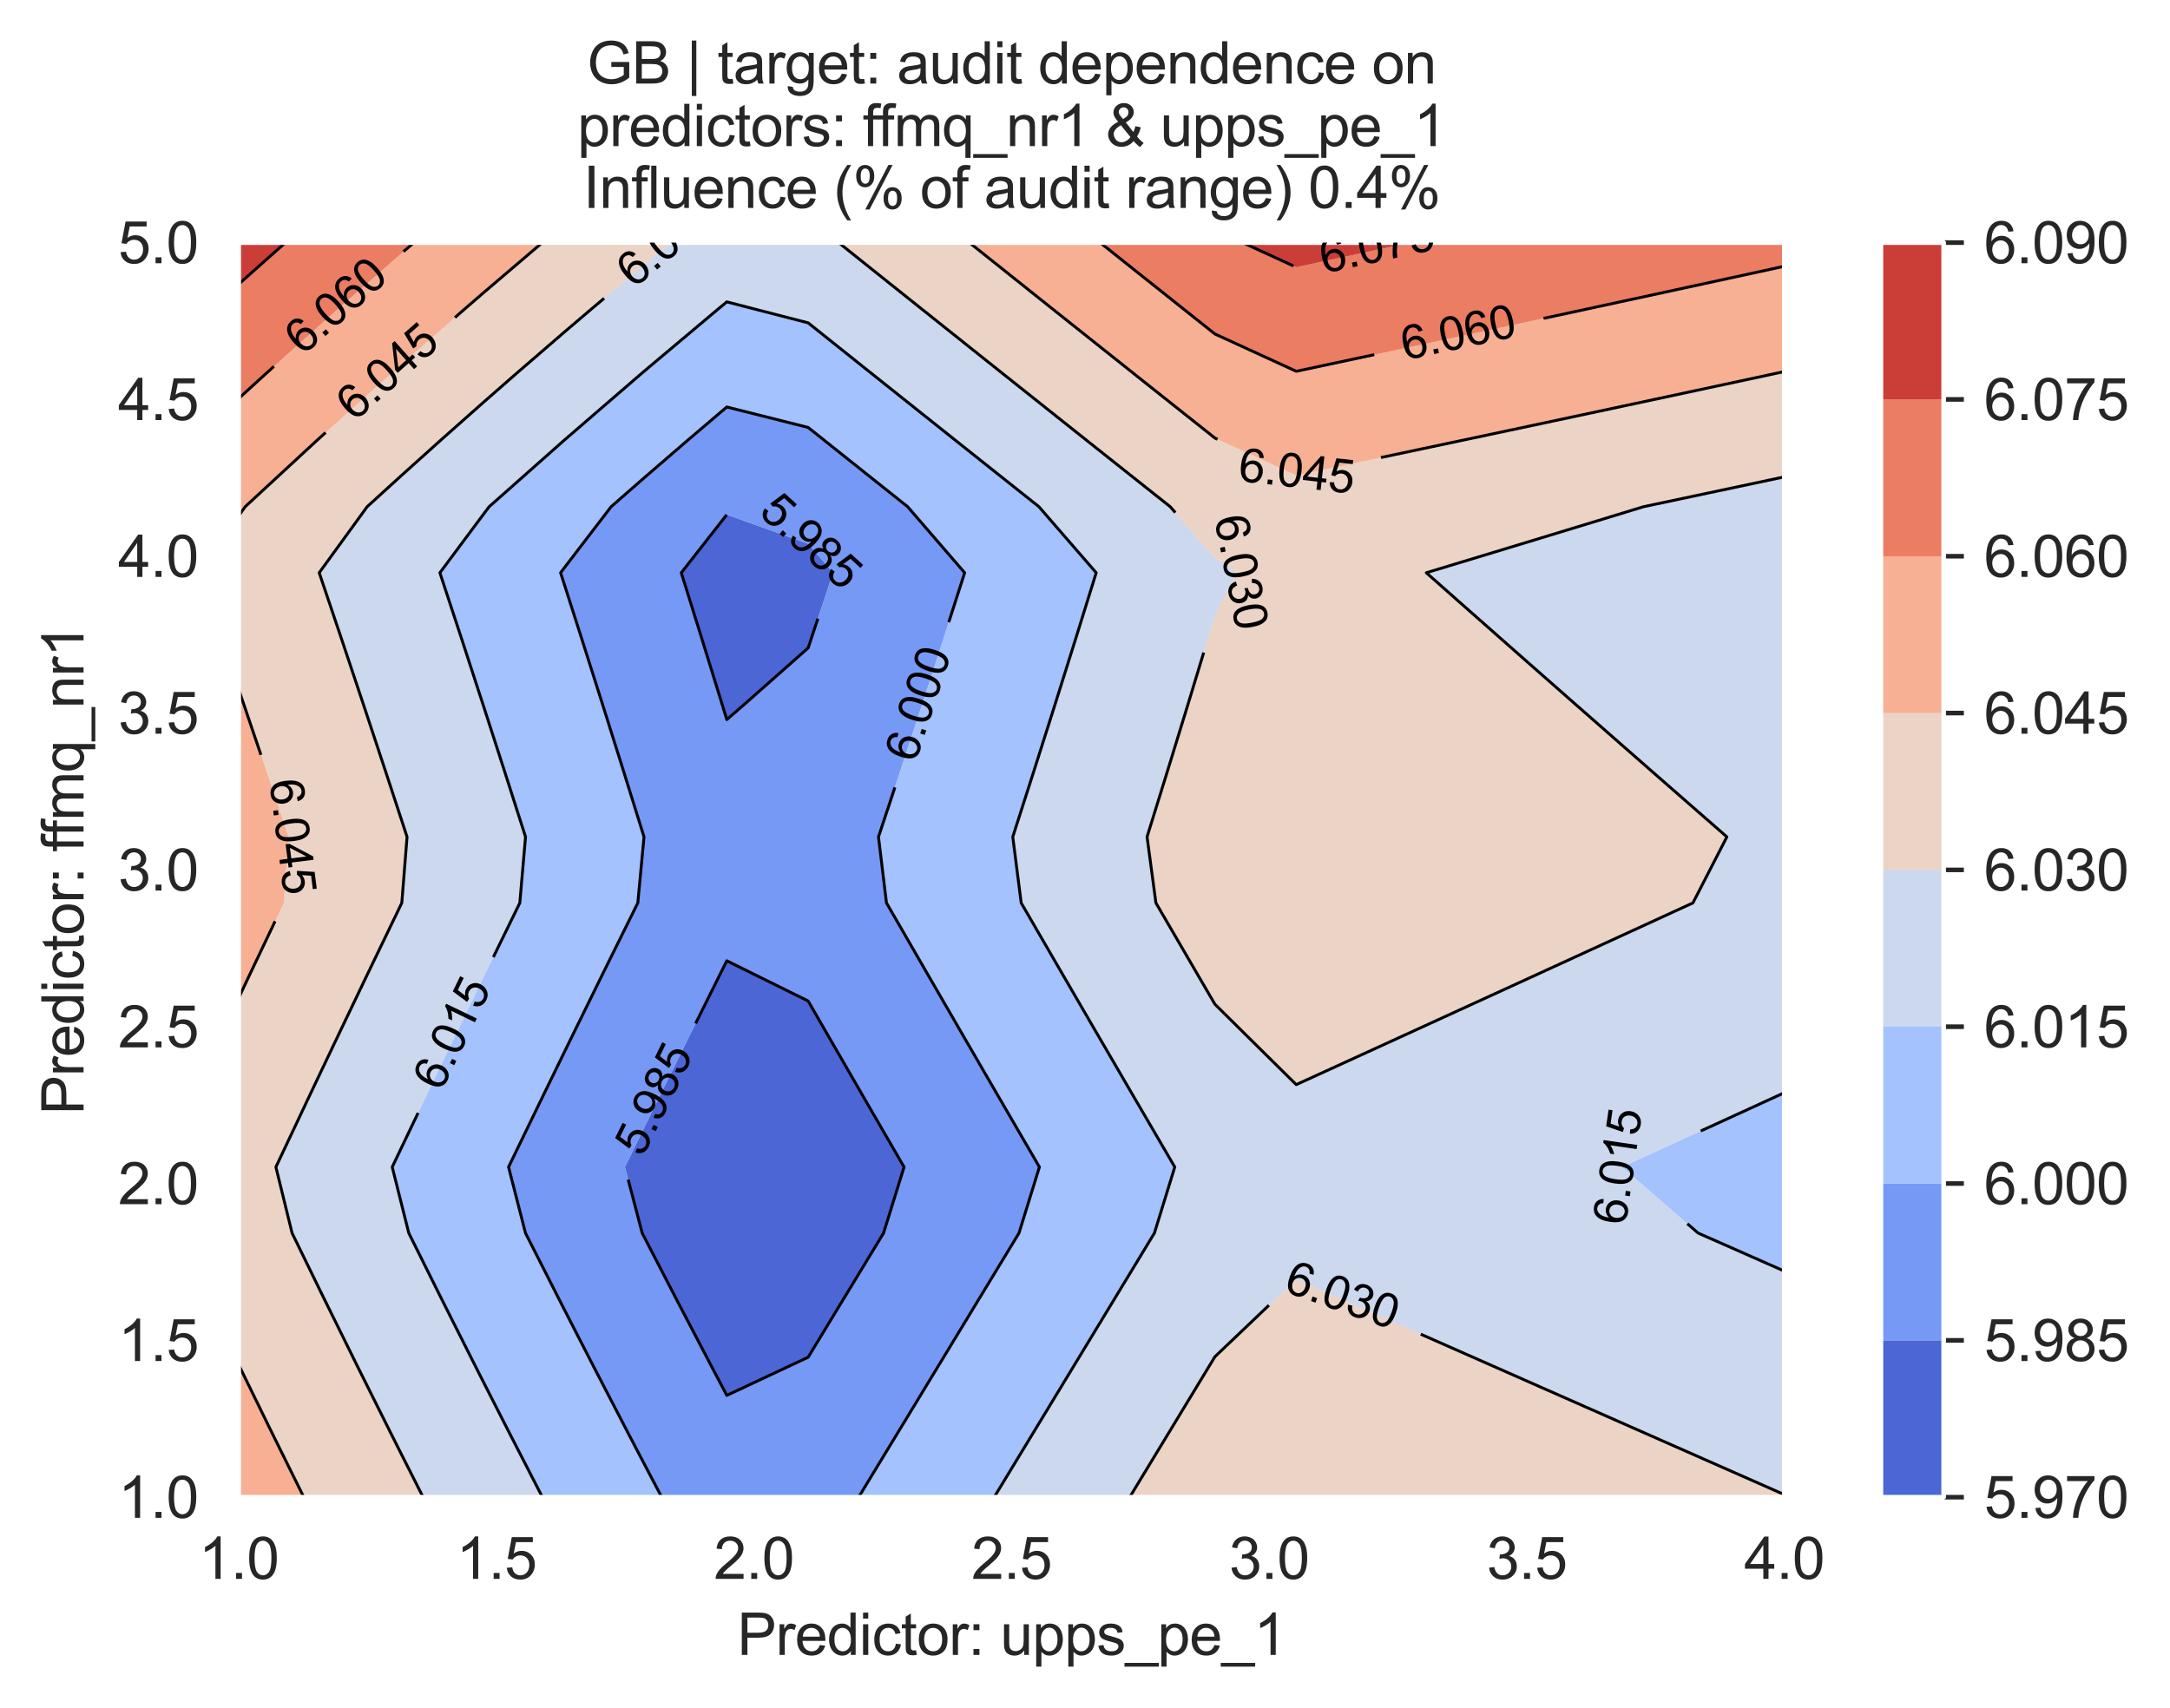 <?xml version="1.0" encoding="utf-8" standalone="no"?>
<!DOCTYPE svg PUBLIC "-//W3C//DTD SVG 1.1//EN"
  "http://www.w3.org/Graphics/SVG/1.1/DTD/svg11.dtd">
<svg xmlns:xlink="http://www.w3.org/1999/xlink" width="376.041pt" height="296.003pt" viewBox="0 0 376.041 296.003" xmlns="http://www.w3.org/2000/svg" version="1.1">
 <defs>
  <style type="text/css">*{stroke-linejoin: round; stroke-linecap: butt}</style>
 </defs>
 <g id="figure_1">
  <g id="patch_1">
   <path d="M 0 296.003 
L 376.041 296.003 
L 376.041 0 
L 0 0 
z
" style="fill: #ffffff"/>
  </g>
  <g id="axes_1">
   <g id="patch_2">
    <path d="M 41.367 259.483 
L 309.207 259.483 
L 309.207 42.043 
L 41.367 42.043 
z
" style="fill: #eaeaf2"/>
   </g>
   <g id="matplotlib.axis_1">
    <g id="xtick_1">
     <g id="line2d_1">
      <path d="M 41.367 259.483 
L 41.367 42.043 
" clip-path="url(#pfe674766d0)" style="fill: none; stroke: #ffffff; stroke-width: 0.8; stroke-linecap: round"/>
     </g>
     <g id="text_1">
      <!-- 1.0 -->
      <g style="fill: #262626" transform="translate(34.417 273.641)scale(0.1 -0.1)">
       <defs>
        <path id="ArialMT-31" d="M 2384 0 
L 1822 0 
L 1822 3584 
Q 1619 3391 1289 3197 
Q 959 3003 697 2906 
L 697 3450 
Q 1169 3672 1522 3987 
Q 1875 4303 2022 4600 
L 2384 4600 
L 2384 0 
z
" transform="scale(0.016)"/>
        <path id="ArialMT-2e" d="M 581 0 
L 581 641 
L 1222 641 
L 1222 0 
L 581 0 
z
" transform="scale(0.016)"/>
        <path id="ArialMT-30" d="M 266 2259 
Q 266 3072 433 3567 
Q 600 4063 929 4331 
Q 1259 4600 1759 4600 
Q 2128 4600 2406 4451 
Q 2684 4303 2865 4023 
Q 3047 3744 3150 3342 
Q 3253 2941 3253 2259 
Q 3253 1453 3087 958 
Q 2922 463 2592 192 
Q 2263 -78 1759 -78 
Q 1097 -78 719 397 
Q 266 969 266 2259 
z
M 844 2259 
Q 844 1131 1108 757 
Q 1372 384 1759 384 
Q 2147 384 2411 759 
Q 2675 1134 2675 2259 
Q 2675 3391 2411 3762 
Q 2147 4134 1753 4134 
Q 1366 4134 1134 3806 
Q 844 3388 844 2259 
z
" transform="scale(0.016)"/>
       </defs>
       <use xlink:href="#ArialMT-31"/>
       <use xlink:href="#ArialMT-2e" x="55.615"/>
       <use xlink:href="#ArialMT-30" x="83.398"/>
      </g>
     </g>
    </g>
    <g id="xtick_2">
     <g id="line2d_2">
      <path d="M 86.007 259.483 
L 86.007 42.043 
" clip-path="url(#pfe674766d0)" style="fill: none; stroke: #ffffff; stroke-width: 0.8; stroke-linecap: round"/>
     </g>
     <g id="text_2">
      <!-- 1.5 -->
      <g style="fill: #262626" transform="translate(79.057 273.641)scale(0.1 -0.1)">
       <defs>
        <path id="ArialMT-35" d="M 266 1200 
L 856 1250 
Q 922 819 1161 601 
Q 1400 384 1738 384 
Q 2144 384 2425 690 
Q 2706 997 2706 1503 
Q 2706 1984 2436 2262 
Q 2166 2541 1728 2541 
Q 1456 2541 1237 2417 
Q 1019 2294 894 2097 
L 366 2166 
L 809 4519 
L 3088 4519 
L 3088 3981 
L 1259 3981 
L 1013 2750 
Q 1425 3038 1878 3038 
Q 2478 3038 2890 2622 
Q 3303 2206 3303 1553 
Q 3303 931 2941 478 
Q 2500 -78 1738 -78 
Q 1113 -78 717 272 
Q 322 622 266 1200 
z
" transform="scale(0.016)"/>
       </defs>
       <use xlink:href="#ArialMT-31"/>
       <use xlink:href="#ArialMT-2e" x="55.615"/>
       <use xlink:href="#ArialMT-35" x="83.398"/>
      </g>
     </g>
    </g>
    <g id="xtick_3">
     <g id="line2d_3">
      <path d="M 130.647 259.483 
L 130.647 42.043 
" clip-path="url(#pfe674766d0)" style="fill: none; stroke: #ffffff; stroke-width: 0.8; stroke-linecap: round"/>
     </g>
     <g id="text_3">
      <!-- 2.0 -->
      <g style="fill: #262626" transform="translate(123.697 273.641)scale(0.1 -0.1)">
       <defs>
        <path id="ArialMT-32" d="M 3222 541 
L 3222 0 
L 194 0 
Q 188 203 259 391 
Q 375 700 629 1000 
Q 884 1300 1366 1694 
Q 2113 2306 2375 2664 
Q 2638 3022 2638 3341 
Q 2638 3675 2398 3904 
Q 2159 4134 1775 4134 
Q 1369 4134 1125 3890 
Q 881 3647 878 3216 
L 300 3275 
Q 359 3922 746 4261 
Q 1134 4600 1788 4600 
Q 2447 4600 2831 4234 
Q 3216 3869 3216 3328 
Q 3216 3053 3103 2787 
Q 2991 2522 2730 2228 
Q 2469 1934 1863 1422 
Q 1356 997 1212 845 
Q 1069 694 975 541 
L 3222 541 
z
" transform="scale(0.016)"/>
       </defs>
       <use xlink:href="#ArialMT-32"/>
       <use xlink:href="#ArialMT-2e" x="55.615"/>
       <use xlink:href="#ArialMT-30" x="83.398"/>
      </g>
     </g>
    </g>
    <g id="xtick_4">
     <g id="line2d_4">
      <path d="M 175.287 259.483 
L 175.287 42.043 
" clip-path="url(#pfe674766d0)" style="fill: none; stroke: #ffffff; stroke-width: 0.8; stroke-linecap: round"/>
     </g>
     <g id="text_4">
      <!-- 2.5 -->
      <g style="fill: #262626" transform="translate(168.337 273.641)scale(0.1 -0.1)">
       <use xlink:href="#ArialMT-32"/>
       <use xlink:href="#ArialMT-2e" x="55.615"/>
       <use xlink:href="#ArialMT-35" x="83.398"/>
      </g>
     </g>
    </g>
    <g id="xtick_5">
     <g id="line2d_5">
      <path d="M 219.927 259.483 
L 219.927 42.043 
" clip-path="url(#pfe674766d0)" style="fill: none; stroke: #ffffff; stroke-width: 0.8; stroke-linecap: round"/>
     </g>
     <g id="text_5">
      <!-- 3.0 -->
      <g style="fill: #262626" transform="translate(212.977 273.641)scale(0.1 -0.1)">
       <defs>
        <path id="ArialMT-33" d="M 269 1209 
L 831 1284 
Q 928 806 1161 595 
Q 1394 384 1728 384 
Q 2125 384 2398 659 
Q 2672 934 2672 1341 
Q 2672 1728 2419 1979 
Q 2166 2231 1775 2231 
Q 1616 2231 1378 2169 
L 1441 2663 
Q 1497 2656 1531 2656 
Q 1891 2656 2178 2843 
Q 2466 3031 2466 3422 
Q 2466 3731 2256 3934 
Q 2047 4138 1716 4138 
Q 1388 4138 1169 3931 
Q 950 3725 888 3313 
L 325 3413 
Q 428 3978 793 4289 
Q 1159 4600 1703 4600 
Q 2078 4600 2393 4439 
Q 2709 4278 2876 4000 
Q 3044 3722 3044 3409 
Q 3044 3113 2884 2869 
Q 2725 2625 2413 2481 
Q 2819 2388 3044 2092 
Q 3269 1797 3269 1353 
Q 3269 753 2831 336 
Q 2394 -81 1725 -81 
Q 1122 -81 723 278 
Q 325 638 269 1209 
z
" transform="scale(0.016)"/>
       </defs>
       <use xlink:href="#ArialMT-33"/>
       <use xlink:href="#ArialMT-2e" x="55.615"/>
       <use xlink:href="#ArialMT-30" x="83.398"/>
      </g>
     </g>
    </g>
    <g id="xtick_6">
     <g id="line2d_6">
      <path d="M 264.567 259.483 
L 264.567 42.043 
" clip-path="url(#pfe674766d0)" style="fill: none; stroke: #ffffff; stroke-width: 0.8; stroke-linecap: round"/>
     </g>
     <g id="text_6">
      <!-- 3.5 -->
      <g style="fill: #262626" transform="translate(257.617 273.641)scale(0.1 -0.1)">
       <use xlink:href="#ArialMT-33"/>
       <use xlink:href="#ArialMT-2e" x="55.615"/>
       <use xlink:href="#ArialMT-35" x="83.398"/>
      </g>
     </g>
    </g>
    <g id="xtick_7">
     <g id="line2d_7">
      <path d="M 309.207 259.483 
L 309.207 42.043 
" clip-path="url(#pfe674766d0)" style="fill: none; stroke: #ffffff; stroke-width: 0.8; stroke-linecap: round"/>
     </g>
     <g id="text_7">
      <!-- 4.0 -->
      <g style="fill: #262626" transform="translate(302.257 273.641)scale(0.1 -0.1)">
       <defs>
        <path id="ArialMT-34" d="M 2069 0 
L 2069 1097 
L 81 1097 
L 81 1613 
L 2172 4581 
L 2631 4581 
L 2631 1613 
L 3250 1613 
L 3250 1097 
L 2631 1097 
L 2631 0 
L 2069 0 
z
M 2069 1613 
L 2069 3678 
L 634 1613 
L 2069 1613 
z
" transform="scale(0.016)"/>
       </defs>
       <use xlink:href="#ArialMT-34"/>
       <use xlink:href="#ArialMT-2e" x="55.615"/>
       <use xlink:href="#ArialMT-30" x="83.398"/>
      </g>
     </g>
    </g>
    <g id="text_8">
     <!-- Predictor: upps_pe_1 -->
     <g style="fill: #262626" transform="translate(127.759 286.816)scale(0.1 -0.1)">
      <defs>
       <path id="ArialMT-50" d="M 494 0 
L 494 4581 
L 2222 4581 
Q 2678 4581 2919 4538 
Q 3256 4481 3484 4323 
Q 3713 4166 3852 3881 
Q 3991 3597 3991 3256 
Q 3991 2672 3619 2267 
Q 3247 1863 2275 1863 
L 1100 1863 
L 1100 0 
L 494 0 
z
M 1100 2403 
L 2284 2403 
Q 2872 2403 3119 2622 
Q 3366 2841 3366 3238 
Q 3366 3525 3220 3729 
Q 3075 3934 2838 4000 
Q 2684 4041 2272 4041 
L 1100 4041 
L 1100 2403 
z
" transform="scale(0.016)"/>
       <path id="ArialMT-72" d="M 416 0 
L 416 3319 
L 922 3319 
L 922 2816 
Q 1116 3169 1280 3281 
Q 1444 3394 1641 3394 
Q 1925 3394 2219 3213 
L 2025 2691 
Q 1819 2813 1613 2813 
Q 1428 2813 1281 2702 
Q 1134 2591 1072 2394 
Q 978 2094 978 1738 
L 978 0 
L 416 0 
z
" transform="scale(0.016)"/>
       <path id="ArialMT-65" d="M 2694 1069 
L 3275 997 
Q 3138 488 2766 206 
Q 2394 -75 1816 -75 
Q 1088 -75 661 373 
Q 234 822 234 1631 
Q 234 2469 665 2931 
Q 1097 3394 1784 3394 
Q 2450 3394 2872 2941 
Q 3294 2488 3294 1666 
Q 3294 1616 3291 1516 
L 816 1516 
Q 847 969 1125 678 
Q 1403 388 1819 388 
Q 2128 388 2347 550 
Q 2566 713 2694 1069 
z
M 847 1978 
L 2700 1978 
Q 2663 2397 2488 2606 
Q 2219 2931 1791 2931 
Q 1403 2931 1139 2672 
Q 875 2413 847 1978 
z
" transform="scale(0.016)"/>
       <path id="ArialMT-64" d="M 2575 0 
L 2575 419 
Q 2259 -75 1647 -75 
Q 1250 -75 917 144 
Q 584 363 401 755 
Q 219 1147 219 1656 
Q 219 2153 384 2558 
Q 550 2963 881 3178 
Q 1213 3394 1622 3394 
Q 1922 3394 2156 3267 
Q 2391 3141 2538 2938 
L 2538 4581 
L 3097 4581 
L 3097 0 
L 2575 0 
z
M 797 1656 
Q 797 1019 1065 703 
Q 1334 388 1700 388 
Q 2069 388 2326 689 
Q 2584 991 2584 1609 
Q 2584 2291 2321 2609 
Q 2059 2928 1675 2928 
Q 1300 2928 1048 2622 
Q 797 2316 797 1656 
z
" transform="scale(0.016)"/>
       <path id="ArialMT-69" d="M 425 3934 
L 425 4581 
L 988 4581 
L 988 3934 
L 425 3934 
z
M 425 0 
L 425 3319 
L 988 3319 
L 988 0 
L 425 0 
z
" transform="scale(0.016)"/>
       <path id="ArialMT-63" d="M 2588 1216 
L 3141 1144 
Q 3050 572 2676 248 
Q 2303 -75 1759 -75 
Q 1078 -75 664 370 
Q 250 816 250 1647 
Q 250 2184 428 2587 
Q 606 2991 970 3192 
Q 1334 3394 1763 3394 
Q 2303 3394 2647 3120 
Q 2991 2847 3088 2344 
L 2541 2259 
Q 2463 2594 2264 2762 
Q 2066 2931 1784 2931 
Q 1359 2931 1093 2626 
Q 828 2322 828 1663 
Q 828 994 1084 691 
Q 1341 388 1753 388 
Q 2084 388 2306 591 
Q 2528 794 2588 1216 
z
" transform="scale(0.016)"/>
       <path id="ArialMT-74" d="M 1650 503 
L 1731 6 
Q 1494 -44 1306 -44 
Q 1000 -44 831 53 
Q 663 150 594 308 
Q 525 466 525 972 
L 525 2881 
L 113 2881 
L 113 3319 
L 525 3319 
L 525 4141 
L 1084 4478 
L 1084 3319 
L 1650 3319 
L 1650 2881 
L 1084 2881 
L 1084 941 
Q 1084 700 1114 631 
Q 1144 563 1211 522 
Q 1278 481 1403 481 
Q 1497 481 1650 503 
z
" transform="scale(0.016)"/>
       <path id="ArialMT-6f" d="M 213 1659 
Q 213 2581 725 3025 
Q 1153 3394 1769 3394 
Q 2453 3394 2887 2945 
Q 3322 2497 3322 1706 
Q 3322 1066 3130 698 
Q 2938 331 2570 128 
Q 2203 -75 1769 -75 
Q 1072 -75 642 372 
Q 213 819 213 1659 
z
M 791 1659 
Q 791 1022 1069 705 
Q 1347 388 1769 388 
Q 2188 388 2466 706 
Q 2744 1025 2744 1678 
Q 2744 2294 2464 2611 
Q 2184 2928 1769 2928 
Q 1347 2928 1069 2612 
Q 791 2297 791 1659 
z
" transform="scale(0.016)"/>
       <path id="ArialMT-3a" d="M 578 2678 
L 578 3319 
L 1219 3319 
L 1219 2678 
L 578 2678 
z
M 578 0 
L 578 641 
L 1219 641 
L 1219 0 
L 578 0 
z
" transform="scale(0.016)"/>
       <path id="ArialMT-20" transform="scale(0.016)"/>
       <path id="ArialMT-75" d="M 2597 0 
L 2597 488 
Q 2209 -75 1544 -75 
Q 1250 -75 995 37 
Q 741 150 617 320 
Q 494 491 444 738 
Q 409 903 409 1263 
L 409 3319 
L 972 3319 
L 972 1478 
Q 972 1038 1006 884 
Q 1059 663 1231 536 
Q 1403 409 1656 409 
Q 1909 409 2131 539 
Q 2353 669 2445 892 
Q 2538 1116 2538 1541 
L 2538 3319 
L 3100 3319 
L 3100 0 
L 2597 0 
z
" transform="scale(0.016)"/>
       <path id="ArialMT-70" d="M 422 -1272 
L 422 3319 
L 934 3319 
L 934 2888 
Q 1116 3141 1344 3267 
Q 1572 3394 1897 3394 
Q 2322 3394 2647 3175 
Q 2972 2956 3137 2557 
Q 3303 2159 3303 1684 
Q 3303 1175 3120 767 
Q 2938 359 2589 142 
Q 2241 -75 1856 -75 
Q 1575 -75 1351 44 
Q 1128 163 984 344 
L 984 -1272 
L 422 -1272 
z
M 931 1641 
Q 931 1000 1190 694 
Q 1450 388 1819 388 
Q 2194 388 2461 705 
Q 2728 1022 2728 1688 
Q 2728 2322 2467 2637 
Q 2206 2953 1844 2953 
Q 1484 2953 1207 2617 
Q 931 2281 931 1641 
z
" transform="scale(0.016)"/>
       <path id="ArialMT-73" d="M 197 991 
L 753 1078 
Q 800 744 1014 566 
Q 1228 388 1613 388 
Q 2000 388 2187 545 
Q 2375 703 2375 916 
Q 2375 1106 2209 1216 
Q 2094 1291 1634 1406 
Q 1016 1563 777 1677 
Q 538 1791 414 1992 
Q 291 2194 291 2438 
Q 291 2659 392 2848 
Q 494 3038 669 3163 
Q 800 3259 1026 3326 
Q 1253 3394 1513 3394 
Q 1903 3394 2198 3281 
Q 2494 3169 2634 2976 
Q 2775 2784 2828 2463 
L 2278 2388 
Q 2241 2644 2061 2787 
Q 1881 2931 1553 2931 
Q 1166 2931 1000 2803 
Q 834 2675 834 2503 
Q 834 2394 903 2306 
Q 972 2216 1119 2156 
Q 1203 2125 1616 2013 
Q 2213 1853 2448 1751 
Q 2684 1650 2818 1456 
Q 2953 1263 2953 975 
Q 2953 694 2789 445 
Q 2625 197 2315 61 
Q 2006 -75 1616 -75 
Q 969 -75 630 194 
Q 291 463 197 991 
z
" transform="scale(0.016)"/>
       <path id="ArialMT-5f" d="M -97 -1272 
L -97 -866 
L 3631 -866 
L 3631 -1272 
L -97 -1272 
z
" transform="scale(0.016)"/>
      </defs>
      <use xlink:href="#ArialMT-50"/>
      <use xlink:href="#ArialMT-72" x="66.699"/>
      <use xlink:href="#ArialMT-65" x="100"/>
      <use xlink:href="#ArialMT-64" x="155.615"/>
      <use xlink:href="#ArialMT-69" x="211.23"/>
      <use xlink:href="#ArialMT-63" x="233.447"/>
      <use xlink:href="#ArialMT-74" x="283.447"/>
      <use xlink:href="#ArialMT-6f" x="311.23"/>
      <use xlink:href="#ArialMT-72" x="366.846"/>
      <use xlink:href="#ArialMT-3a" x="400.146"/>
      <use xlink:href="#ArialMT-20" x="427.93"/>
      <use xlink:href="#ArialMT-75" x="455.713"/>
      <use xlink:href="#ArialMT-70" x="511.328"/>
      <use xlink:href="#ArialMT-70" x="566.943"/>
      <use xlink:href="#ArialMT-73" x="622.559"/>
      <use xlink:href="#ArialMT-5f" x="672.559"/>
      <use xlink:href="#ArialMT-70" x="728.174"/>
      <use xlink:href="#ArialMT-65" x="783.789"/>
      <use xlink:href="#ArialMT-5f" x="839.404"/>
      <use xlink:href="#ArialMT-31" x="895.02"/>
     </g>
    </g>
   </g>
   <g id="matplotlib.axis_2">
    <g id="ytick_1">
     <g id="line2d_8">
      <path d="M 41.367 259.483 
L 309.207 259.483 
" clip-path="url(#pfe674766d0)" style="fill: none; stroke: #ffffff; stroke-width: 0.8; stroke-linecap: round"/>
     </g>
     <g id="text_9">
      <!-- 1.0 -->
      <g style="fill: #262626" transform="translate(20.467 263.062)scale(0.1 -0.1)">
       <use xlink:href="#ArialMT-31"/>
       <use xlink:href="#ArialMT-2e" x="55.615"/>
       <use xlink:href="#ArialMT-30" x="83.398"/>
      </g>
     </g>
    </g>
    <g id="ytick_2">
     <g id="line2d_9">
      <path d="M 41.367 232.303 
L 309.207 232.303 
" clip-path="url(#pfe674766d0)" style="fill: none; stroke: #ffffff; stroke-width: 0.8; stroke-linecap: round"/>
     </g>
     <g id="text_10">
      <!-- 1.5 -->
      <g style="fill: #262626" transform="translate(20.467 235.882)scale(0.1 -0.1)">
       <use xlink:href="#ArialMT-31"/>
       <use xlink:href="#ArialMT-2e" x="55.615"/>
       <use xlink:href="#ArialMT-35" x="83.398"/>
      </g>
     </g>
    </g>
    <g id="ytick_3">
     <g id="line2d_10">
      <path d="M 41.367 205.123 
L 309.207 205.123 
" clip-path="url(#pfe674766d0)" style="fill: none; stroke: #ffffff; stroke-width: 0.8; stroke-linecap: round"/>
     </g>
     <g id="text_11">
      <!-- 2.0 -->
      <g style="fill: #262626" transform="translate(20.467 208.702)scale(0.1 -0.1)">
       <use xlink:href="#ArialMT-32"/>
       <use xlink:href="#ArialMT-2e" x="55.615"/>
       <use xlink:href="#ArialMT-30" x="83.398"/>
      </g>
     </g>
    </g>
    <g id="ytick_4">
     <g id="line2d_11">
      <path d="M 41.367 177.943 
L 309.207 177.943 
" clip-path="url(#pfe674766d0)" style="fill: none; stroke: #ffffff; stroke-width: 0.8; stroke-linecap: round"/>
     </g>
     <g id="text_12">
      <!-- 2.5 -->
      <g style="fill: #262626" transform="translate(20.467 181.522)scale(0.1 -0.1)">
       <use xlink:href="#ArialMT-32"/>
       <use xlink:href="#ArialMT-2e" x="55.615"/>
       <use xlink:href="#ArialMT-35" x="83.398"/>
      </g>
     </g>
    </g>
    <g id="ytick_5">
     <g id="line2d_12">
      <path d="M 41.367 150.763 
L 309.207 150.763 
" clip-path="url(#pfe674766d0)" style="fill: none; stroke: #ffffff; stroke-width: 0.8; stroke-linecap: round"/>
     </g>
     <g id="text_13">
      <!-- 3.0 -->
      <g style="fill: #262626" transform="translate(20.467 154.342)scale(0.1 -0.1)">
       <use xlink:href="#ArialMT-33"/>
       <use xlink:href="#ArialMT-2e" x="55.615"/>
       <use xlink:href="#ArialMT-30" x="83.398"/>
      </g>
     </g>
    </g>
    <g id="ytick_6">
     <g id="line2d_13">
      <path d="M 41.367 123.583 
L 309.207 123.583 
" clip-path="url(#pfe674766d0)" style="fill: none; stroke: #ffffff; stroke-width: 0.8; stroke-linecap: round"/>
     </g>
     <g id="text_14">
      <!-- 3.5 -->
      <g style="fill: #262626" transform="translate(20.467 127.162)scale(0.1 -0.1)">
       <use xlink:href="#ArialMT-33"/>
       <use xlink:href="#ArialMT-2e" x="55.615"/>
       <use xlink:href="#ArialMT-35" x="83.398"/>
      </g>
     </g>
    </g>
    <g id="ytick_7">
     <g id="line2d_14">
      <path d="M 41.367 96.403 
L 309.207 96.403 
" clip-path="url(#pfe674766d0)" style="fill: none; stroke: #ffffff; stroke-width: 0.8; stroke-linecap: round"/>
     </g>
     <g id="text_15">
      <!-- 4.0 -->
      <g style="fill: #262626" transform="translate(20.467 99.982)scale(0.1 -0.1)">
       <use xlink:href="#ArialMT-34"/>
       <use xlink:href="#ArialMT-2e" x="55.615"/>
       <use xlink:href="#ArialMT-30" x="83.398"/>
      </g>
     </g>
    </g>
    <g id="ytick_8">
     <g id="line2d_15">
      <path d="M 41.367 69.223 
L 309.207 69.223 
" clip-path="url(#pfe674766d0)" style="fill: none; stroke: #ffffff; stroke-width: 0.8; stroke-linecap: round"/>
     </g>
     <g id="text_16">
      <!-- 4.5 -->
      <g style="fill: #262626" transform="translate(20.467 72.802)scale(0.1 -0.1)">
       <use xlink:href="#ArialMT-34"/>
       <use xlink:href="#ArialMT-2e" x="55.615"/>
       <use xlink:href="#ArialMT-35" x="83.398"/>
      </g>
     </g>
    </g>
    <g id="ytick_9">
     <g id="line2d_16">
      <path d="M 41.367 42.043 
L 309.207 42.043 
" clip-path="url(#pfe674766d0)" style="fill: none; stroke: #ffffff; stroke-width: 0.8; stroke-linecap: round"/>
     </g>
     <g id="text_17">
      <!-- 5.0 -->
      <g style="fill: #262626" transform="translate(20.467 45.622)scale(0.1 -0.1)">
       <use xlink:href="#ArialMT-35"/>
       <use xlink:href="#ArialMT-2e" x="55.615"/>
       <use xlink:href="#ArialMT-30" x="83.398"/>
      </g>
     </g>
    </g>
    <g id="text_18">
     <!-- Predictor: ffmq_nr1 -->
     <g style="fill: #262626" transform="translate(14.48 193.19)rotate(-90)scale(0.1 -0.1)">
      <defs>
       <path id="ArialMT-66" d="M 556 0 
L 556 2881 
L 59 2881 
L 59 3319 
L 556 3319 
L 556 3672 
Q 556 4006 616 4169 
Q 697 4388 901 4523 
Q 1106 4659 1475 4659 
Q 1713 4659 2000 4603 
L 1916 4113 
Q 1741 4144 1584 4144 
Q 1328 4144 1222 4034 
Q 1116 3925 1116 3625 
L 1116 3319 
L 1763 3319 
L 1763 2881 
L 1116 2881 
L 1116 0 
L 556 0 
z
" transform="scale(0.016)"/>
       <path id="ArialMT-6d" d="M 422 0 
L 422 3319 
L 925 3319 
L 925 2853 
Q 1081 3097 1340 3245 
Q 1600 3394 1931 3394 
Q 2300 3394 2536 3241 
Q 2772 3088 2869 2813 
Q 3263 3394 3894 3394 
Q 4388 3394 4653 3120 
Q 4919 2847 4919 2278 
L 4919 0 
L 4359 0 
L 4359 2091 
Q 4359 2428 4304 2576 
Q 4250 2725 4106 2815 
Q 3963 2906 3769 2906 
Q 3419 2906 3187 2673 
Q 2956 2441 2956 1928 
L 2956 0 
L 2394 0 
L 2394 2156 
Q 2394 2531 2256 2718 
Q 2119 2906 1806 2906 
Q 1569 2906 1367 2781 
Q 1166 2656 1075 2415 
Q 984 2175 984 1722 
L 984 0 
L 422 0 
z
" transform="scale(0.016)"/>
       <path id="ArialMT-71" d="M 2538 -1272 
L 2538 353 
Q 2406 169 2170 47 
Q 1934 -75 1669 -75 
Q 1078 -75 651 397 
Q 225 869 225 1691 
Q 225 2191 398 2587 
Q 572 2984 901 3189 
Q 1231 3394 1625 3394 
Q 2241 3394 2594 2875 
L 2594 3319 
L 3100 3319 
L 3100 -1272 
L 2538 -1272 
z
M 803 1669 
Q 803 1028 1072 708 
Q 1341 388 1716 388 
Q 2075 388 2334 692 
Q 2594 997 2594 1619 
Q 2594 2281 2320 2615 
Q 2047 2950 1678 2950 
Q 1313 2950 1058 2639 
Q 803 2328 803 1669 
z
" transform="scale(0.016)"/>
       <path id="ArialMT-6e" d="M 422 0 
L 422 3319 
L 928 3319 
L 928 2847 
Q 1294 3394 1984 3394 
Q 2284 3394 2536 3286 
Q 2788 3178 2913 3003 
Q 3038 2828 3088 2588 
Q 3119 2431 3119 2041 
L 3119 0 
L 2556 0 
L 2556 2019 
Q 2556 2363 2490 2533 
Q 2425 2703 2258 2804 
Q 2091 2906 1866 2906 
Q 1506 2906 1245 2678 
Q 984 2450 984 1813 
L 984 0 
L 422 0 
z
" transform="scale(0.016)"/>
      </defs>
      <use xlink:href="#ArialMT-50"/>
      <use xlink:href="#ArialMT-72" x="66.699"/>
      <use xlink:href="#ArialMT-65" x="100"/>
      <use xlink:href="#ArialMT-64" x="155.615"/>
      <use xlink:href="#ArialMT-69" x="211.23"/>
      <use xlink:href="#ArialMT-63" x="233.447"/>
      <use xlink:href="#ArialMT-74" x="283.447"/>
      <use xlink:href="#ArialMT-6f" x="311.23"/>
      <use xlink:href="#ArialMT-72" x="366.846"/>
      <use xlink:href="#ArialMT-3a" x="400.146"/>
      <use xlink:href="#ArialMT-20" x="427.93"/>
      <use xlink:href="#ArialMT-66" x="455.713"/>
      <use xlink:href="#ArialMT-66" x="481.746"/>
      <use xlink:href="#ArialMT-6d" x="509.529"/>
      <use xlink:href="#ArialMT-71" x="592.83"/>
      <use xlink:href="#ArialMT-5f" x="648.445"/>
      <use xlink:href="#ArialMT-6e" x="704.061"/>
      <use xlink:href="#ArialMT-72" x="759.676"/>
      <use xlink:href="#ArialMT-31" x="792.977"/>
     </g>
    </g>
   </g>
   <g id="PathCollection_1">
    <path d="M 125.948 241.84 
L 137.126 236.595 
L 140.045 235.23 
L 146.167 225.15 
L 153.115 213.706 
L 154.142 210.398 
L 156.666 202.262 
L 154.142 197.903 
L 150.044 190.818 
L 143.438 179.374 
L 140.045 173.485 
L 128.798 167.929 
L 125.948 166.515 
L 125.242 167.929 
L 119.55 179.374 
L 113.898 190.818 
L 111.851 194.983 
L 108.287 202.262 
L 111.285 213.706 
L 111.851 214.807 
L 117.202 225.15 
L 123.184 236.595 
z
" clip-path="url(#pfe674766d0)" style="fill: #4c66d6"/>
    <path d="M 125.948 124.714 
L 128.9 122.153 
L 140.045 112.3 
L 140.576 110.708 
L 144.368 99.264 
L 140.045 94.239 
L 125.948 89.194 
L 118.059 99.264 
L 121.627 110.708 
L 125.162 122.153 
z
" clip-path="url(#pfe674766d0)" style="fill: #4c66d6"/>
   </g>
   <g id="PathCollection_2">
    <path d="M 111.851 254.118 
L 114.673 259.483 
L 125.948 259.483 
L 140.045 259.483 
L 148.793 259.483 
L 154.142 250.678 
L 155.745 248.039 
L 162.694 236.595 
L 168.239 227.459 
L 169.64 225.15 
L 176.583 213.706 
L 180.123 202.262 
L 173.473 190.818 
L 168.239 181.79 
L 166.839 179.374 
L 160.221 167.929 
L 154.142 157.394 
L 153.618 156.485 
L 152.233 145.041 
L 154.142 139.293 
L 156.024 133.597 
L 159.776 122.153 
L 163.49 110.708 
L 167.166 99.264 
L 157.285 87.82 
L 154.142 85.318 
L 142.92 76.376 
L 140.045 74.083 
L 125.948 70.537 
L 119.088 76.376 
L 111.851 82.619 
L 105.899 87.82 
L 97.755 98.459 
L 97.145 99.264 
L 97.755 101.161 
L 100.809 110.708 
L 104.44 122.153 
L 108.037 133.597 
L 111.602 145.041 
L 110.527 156.485 
L 104.867 167.929 
L 99.247 179.374 
L 97.755 182.428 
L 93.668 190.818 
L 88.128 202.262 
L 91.062 213.706 
L 96.867 225.15 
L 97.755 226.889 
L 102.737 236.595 
L 108.672 248.039 
z
M 123.184 236.595 
L 117.202 225.15 
L 111.851 214.807 
L 111.285 213.706 
L 108.287 202.262 
L 111.851 194.983 
L 113.898 190.818 
L 119.55 179.374 
L 125.242 167.929 
L 125.948 166.515 
L 128.798 167.929 
L 140.045 173.485 
L 143.438 179.374 
L 150.044 190.818 
L 154.142 197.903 
L 156.666 202.262 
L 154.142 210.398 
L 153.115 213.706 
L 146.167 225.15 
L 140.045 235.23 
L 137.126 236.595 
L 125.948 241.84 
z
M 125.162 122.153 
L 121.627 110.708 
L 118.059 99.264 
L 125.948 89.194 
L 140.045 94.239 
L 144.368 99.264 
L 140.576 110.708 
L 140.045 112.3 
L 128.9 122.153 
L 125.948 124.714 
z
" clip-path="url(#pfe674766d0)" style="fill: #7699f6"/>
   </g>
   <g id="PathCollection_3">
    <path d="M 97.755 259.483 
L 111.851 259.483 
L 114.673 259.483 
L 111.851 254.118 
L 108.672 248.039 
L 102.737 236.595 
L 97.755 226.889 
L 96.867 225.15 
L 91.062 213.706 
L 88.128 202.262 
L 93.668 190.818 
L 97.755 182.428 
L 99.247 179.374 
L 104.867 167.929 
L 110.527 156.485 
L 111.602 145.041 
L 108.037 133.597 
L 104.44 122.153 
L 100.809 110.708 
L 97.755 101.161 
L 97.145 99.264 
L 97.755 98.459 
L 105.899 87.82 
L 111.851 82.619 
L 119.088 76.376 
L 125.948 70.537 
L 140.045 74.083 
L 142.92 76.376 
L 154.142 85.318 
L 157.285 87.82 
L 167.166 99.264 
L 163.49 110.708 
L 159.776 122.153 
L 156.024 133.597 
L 154.142 139.293 
L 152.233 145.041 
L 153.618 156.485 
L 154.142 157.394 
L 160.221 167.929 
L 166.839 179.374 
L 168.239 181.79 
L 173.473 190.818 
L 180.123 202.262 
L 176.583 213.706 
L 169.64 225.15 
L 168.239 227.459 
L 162.694 236.595 
L 155.745 248.039 
L 154.142 250.678 
L 148.793 259.483 
L 154.142 259.483 
L 168.239 259.483 
L 172.28 259.483 
L 179.227 248.039 
L 182.336 242.916 
L 186.171 236.595 
L 193.112 225.15 
L 196.432 219.675 
L 200.051 213.706 
L 203.58 202.262 
L 196.902 190.818 
L 196.432 190.012 
L 190.24 179.374 
L 183.594 167.929 
L 182.336 165.76 
L 176.963 156.485 
L 175.504 145.041 
L 179.175 133.597 
L 182.336 123.647 
L 182.808 122.153 
L 186.404 110.708 
L 189.963 99.264 
L 182.336 90.475 
L 180.036 87.82 
L 168.239 78.438 
L 165.648 76.376 
L 154.142 67.208 
L 151.288 64.932 
L 140.045 55.955 
L 130.472 53.487 
L 125.948 52.315 
L 124.535 53.487 
L 111.851 64.151 
L 110.935 64.932 
L 97.755 76.312 
L 97.682 76.376 
L 84.762 87.82 
L 83.658 89.288 
L 76.23 99.264 
L 79.992 110.708 
L 83.658 121.965 
L 83.719 122.153 
L 87.411 133.597 
L 91.07 145.041 
L 90.078 156.485 
L 84.492 167.929 
L 83.658 169.645 
L 78.945 179.374 
L 73.438 190.818 
L 69.561 198.923 
L 67.969 202.262 
L 69.561 208.621 
L 70.838 213.706 
L 76.532 225.15 
L 82.29 236.595 
L 83.658 239.296 
L 88.111 248.039 
L 93.997 259.483 
z
" clip-path="url(#pfe674766d0)" style="fill: #a3c2fe"/>
    <path d="M 295.11 214.079 
L 309.207 220.3 
L 309.207 213.706 
L 309.207 202.262 
L 309.207 190.818 
L 309.207 189.382 
L 306.074 190.818 
L 295.11 195.84 
L 281.077 202.262 
L 294.267 213.706 
z
" clip-path="url(#pfe674766d0)" style="fill: #a3c2fe"/>
   </g>
   <g id="PathCollection_4">
    <path d="M 69.561 252.041 
L 73.321 259.483 
L 83.658 259.483 
L 93.997 259.483 
L 88.111 248.039 
L 83.658 239.296 
L 82.29 236.595 
L 76.532 225.15 
L 70.838 213.706 
L 69.561 208.621 
L 67.969 202.262 
L 69.561 198.923 
L 73.438 190.818 
L 78.945 179.374 
L 83.658 169.645 
L 84.492 167.929 
L 90.078 156.485 
L 91.07 145.041 
L 87.411 133.597 
L 83.719 122.153 
L 83.658 121.965 
L 79.992 110.708 
L 76.23 99.264 
L 83.658 89.288 
L 84.762 87.82 
L 97.682 76.376 
L 97.755 76.312 
L 110.935 64.932 
L 111.851 64.151 
L 124.535 53.487 
L 125.948 52.315 
L 130.472 53.487 
L 140.045 55.955 
L 151.288 64.932 
L 154.142 67.208 
L 165.648 76.376 
L 168.239 78.438 
L 180.036 87.82 
L 182.336 90.475 
L 189.963 99.264 
L 186.404 110.708 
L 182.808 122.153 
L 182.336 123.647 
L 179.175 133.597 
L 175.504 145.041 
L 176.963 156.485 
L 182.336 165.76 
L 183.594 167.929 
L 190.24 179.374 
L 196.432 190.012 
L 196.902 190.818 
L 203.58 202.262 
L 200.051 213.706 
L 196.432 219.675 
L 193.112 225.15 
L 186.171 236.595 
L 182.336 242.916 
L 179.227 248.039 
L 172.28 259.483 
L 182.336 259.483 
L 195.767 259.483 
L 196.432 258.387 
L 202.709 248.039 
L 209.648 236.595 
L 210.529 235.142 
L 221.015 225.15 
L 224.626 221.708 
L 232.425 225.15 
L 238.723 227.93 
L 252.82 234.152 
L 258.354 236.595 
L 266.917 240.374 
L 281.014 246.596 
L 284.284 248.039 
L 295.11 252.817 
L 309.207 259.039 
L 309.207 248.039 
L 309.207 236.595 
L 309.207 225.15 
L 309.207 220.3 
L 295.11 214.079 
L 294.267 213.706 
L 281.077 202.262 
L 295.11 195.84 
L 306.074 190.818 
L 309.207 189.382 
L 309.207 179.374 
L 309.207 167.929 
L 309.207 156.485 
L 309.207 145.041 
L 309.207 133.597 
L 309.207 122.153 
L 309.207 110.708 
L 309.207 99.264 
L 309.207 87.82 
L 309.207 82.648 
L 295.11 85.64 
L 284.804 87.82 
L 281.014 88.979 
L 266.917 93.276 
L 252.82 97.554 
L 247.164 99.264 
L 252.82 104.266 
L 260.117 110.708 
L 266.917 116.7 
L 273.115 122.153 
L 281.014 129.086 
L 286.161 133.597 
L 295.11 141.424 
L 299.253 145.041 
L 295.11 153.102 
L 293.369 156.485 
L 281.014 162.159 
L 268.435 167.929 
L 266.917 168.626 
L 252.82 175.085 
L 243.451 179.374 
L 238.723 181.537 
L 224.626 187.981 
L 215.917 179.374 
L 210.529 174.041 
L 206.967 167.929 
L 200.309 156.485 
L 198.775 145.041 
L 202.325 133.597 
L 205.84 122.153 
L 209.318 110.708 
L 210.529 106.695 
L 214.384 99.264 
L 210.529 96.707 
L 202.788 87.82 
L 196.432 82.776 
L 188.375 76.376 
L 182.336 71.573 
L 173.993 64.932 
L 168.239 60.347 
L 159.639 53.487 
L 154.142 49.098 
L 145.315 42.043 
L 140.045 42.043 
L 125.948 42.043 
L 116.238 42.043 
L 111.851 45.683 
L 102.568 53.487 
L 97.755 57.59 
L 89.252 64.932 
L 83.658 69.829 
L 76.275 76.376 
L 69.561 82.414 
L 63.625 87.82 
L 55.464 99.057 
L 55.315 99.264 
L 55.464 99.703 
L 59.174 110.708 
L 62.997 122.153 
L 66.785 133.597 
L 69.561 142.051 
L 70.538 145.041 
L 69.63 156.485 
L 69.561 156.629 
L 64.117 167.929 
L 58.642 179.374 
L 55.464 186.056 
L 53.207 190.818 
L 47.81 202.262 
L 50.614 213.706 
L 55.464 223.654 
L 56.198 225.15 
L 61.842 236.595 
L 67.55 248.039 
z
" clip-path="url(#pfe674766d0)" style="fill: #cbd8ee"/>
   </g>
   <g id="PathCollection_5">
    <path d="M 55.464 259.483 
L 69.561 259.483 
L 73.321 259.483 
L 69.561 252.041 
L 67.55 248.039 
L 61.842 236.595 
L 56.198 225.15 
L 55.464 223.654 
L 50.614 213.706 
L 47.81 202.262 
L 53.207 190.818 
L 55.464 186.056 
L 58.642 179.374 
L 64.117 167.929 
L 69.561 156.629 
L 69.63 156.485 
L 70.538 145.041 
L 69.561 142.051 
L 66.785 133.597 
L 62.997 122.153 
L 59.174 110.708 
L 55.464 99.703 
L 55.315 99.264 
L 55.464 99.057 
L 63.625 87.82 
L 69.561 82.414 
L 76.275 76.376 
L 83.658 69.829 
L 89.252 64.932 
L 97.755 57.59 
L 102.568 53.487 
L 111.851 45.683 
L 116.238 42.043 
L 111.851 42.043 
L 97.755 42.043 
L 93.98 42.043 
L 83.658 50.846 
L 80.601 53.487 
L 69.561 63.163 
L 67.568 64.932 
L 55.464 75.832 
L 54.868 76.376 
L 42.488 87.82 
L 41.367 89.392 
L 41.367 99.264 
L 41.367 110.708 
L 41.367 119.491 
L 42.275 122.153 
L 46.159 133.597 
L 50.006 145.041 
L 49.182 156.485 
L 43.742 167.929 
L 41.367 172.95 
L 41.367 179.374 
L 41.367 190.818 
L 41.367 202.262 
L 41.367 213.706 
L 41.367 225.15 
L 41.367 236.537 
L 41.395 236.595 
L 46.989 248.039 
L 52.645 259.483 
z
" clip-path="url(#pfe674766d0)" style="fill: #ebd3c6"/>
    <path d="M 196.432 259.483 
L 210.529 259.483 
L 224.626 259.483 
L 238.723 259.483 
L 252.82 259.483 
L 266.917 259.483 
L 281.014 259.483 
L 295.11 259.483 
L 309.207 259.483 
L 309.207 259.039 
L 295.11 252.817 
L 284.284 248.039 
L 281.014 246.596 
L 266.917 240.374 
L 258.354 236.595 
L 252.82 234.152 
L 238.723 227.93 
L 232.425 225.15 
L 224.626 221.708 
L 221.015 225.15 
L 210.529 235.142 
L 209.648 236.595 
L 202.709 248.039 
L 196.432 258.387 
L 195.767 259.483 
z
" clip-path="url(#pfe674766d0)" style="fill: #ebd3c6"/>
    <path d="M 224.626 187.981 
L 238.723 181.537 
L 243.451 179.374 
L 252.82 175.085 
L 266.917 168.626 
L 268.435 167.929 
L 281.014 162.159 
L 293.369 156.485 
L 295.11 153.102 
L 299.253 145.041 
L 295.11 141.424 
L 286.161 133.597 
L 281.014 129.086 
L 273.115 122.153 
L 266.917 116.7 
L 260.117 110.708 
L 252.82 104.266 
L 247.164 99.264 
L 252.82 97.554 
L 266.917 93.276 
L 281.014 88.979 
L 284.804 87.82 
L 295.11 85.64 
L 309.207 82.648 
L 309.207 76.376 
L 309.207 64.932 
L 309.207 64.397 
L 306.724 64.932 
L 295.11 67.425 
L 281.014 70.441 
L 266.917 73.445 
L 253.11 76.376 
L 252.82 76.437 
L 238.723 79.418 
L 224.626 82.387 
L 211.522 76.376 
L 210.529 75.92 
L 196.697 64.932 
L 196.432 64.721 
L 182.336 53.499 
L 182.321 53.487 
L 168.239 42.255 
L 167.974 42.043 
L 154.142 42.043 
L 145.315 42.043 
L 154.142 49.098 
L 159.639 53.487 
L 168.239 60.347 
L 173.993 64.932 
L 182.336 71.573 
L 188.375 76.376 
L 196.432 82.776 
L 202.788 87.82 
L 210.529 96.707 
L 214.384 99.264 
L 210.529 106.695 
L 209.318 110.708 
L 205.84 122.153 
L 202.325 133.597 
L 198.775 145.041 
L 200.309 156.485 
L 206.967 167.929 
L 210.529 174.041 
L 215.917 179.374 
z
" clip-path="url(#pfe674766d0)" style="fill: #ebd3c6"/>
   </g>
   <g id="PathCollection_6">
    <path d="M 46.989 248.039 
L 41.395 236.595 
L 41.367 236.537 
L 41.367 236.595 
L 41.367 248.039 
L 41.367 259.483 
L 52.645 259.483 
z
" clip-path="url(#pfe674766d0)" style="fill: #f7b093"/>
    <path d="M 43.742 167.929 
L 49.182 156.485 
L 50.006 145.041 
L 46.159 133.597 
L 42.275 122.153 
L 41.367 119.491 
L 41.367 122.153 
L 41.367 133.597 
L 41.367 145.041 
L 41.367 156.485 
L 41.367 167.929 
L 41.367 172.95 
z
" clip-path="url(#pfe674766d0)" style="fill: #f7b093"/>
    <path d="M 42.488 87.82 
L 54.868 76.376 
L 55.464 75.832 
L 67.568 64.932 
L 69.561 63.163 
L 80.601 53.487 
L 83.658 50.846 
L 93.98 42.043 
L 83.658 42.043 
L 71.721 42.043 
L 69.561 43.911 
L 58.634 53.487 
L 55.464 56.305 
L 45.885 64.932 
L 41.367 69.059 
L 41.367 76.376 
L 41.367 87.82 
L 41.367 89.392 
z
" clip-path="url(#pfe674766d0)" style="fill: #f7b093"/>
    <path d="M 224.626 82.387 
L 238.723 79.418 
L 252.82 76.437 
L 253.11 76.376 
L 266.917 73.445 
L 281.014 70.441 
L 295.11 67.425 
L 306.724 64.932 
L 309.207 64.397 
L 309.207 53.487 
L 309.207 46.147 
L 295.11 49.21 
L 281.014 52.262 
L 275.337 53.487 
L 266.917 55.302 
L 252.82 58.329 
L 238.723 61.345 
L 224.626 64.35 
L 210.529 57.883 
L 205.002 53.487 
L 196.432 46.665 
L 190.632 42.043 
L 182.336 42.043 
L 168.239 42.043 
L 167.974 42.043 
L 168.239 42.255 
L 182.321 53.487 
L 182.336 53.499 
L 196.432 64.721 
L 196.697 64.932 
L 210.529 75.92 
L 211.522 76.376 
z
" clip-path="url(#pfe674766d0)" style="fill: #f7b093"/>
   </g>
   <g id="PathCollection_7">
    <path d="M 45.885 64.932 
L 55.464 56.305 
L 58.634 53.487 
L 69.561 43.911 
L 71.721 42.043 
L 69.561 42.043 
L 55.464 42.043 
L 49.462 42.043 
L 41.367 49.248 
L 41.367 53.487 
L 41.367 64.932 
L 41.367 69.059 
z
" clip-path="url(#pfe674766d0)" style="fill: #eb7d62"/>
    <path d="M 210.529 57.883 
L 224.626 64.35 
L 238.723 61.345 
L 252.82 58.329 
L 266.917 55.302 
L 275.337 53.487 
L 281.014 52.262 
L 295.11 49.21 
L 309.207 46.147 
L 309.207 42.043 
L 295.11 42.043 
L 281.014 42.043 
L 266.917 42.043 
L 252.82 42.043 
L 244.411 42.043 
L 238.723 43.273 
L 224.626 46.312 
L 215.32 42.043 
L 210.529 42.043 
L 196.432 42.043 
L 190.632 42.043 
L 196.432 46.665 
L 205.002 53.487 
z
" clip-path="url(#pfe674766d0)" style="fill: #eb7d62"/>
   </g>
   <g id="PathCollection_8">
    <path d="M 49.462 42.043 
L 41.367 42.043 
L 41.367 49.248 
z
" clip-path="url(#pfe674766d0)" style="fill: #cb3e38"/>
    <path d="M 224.626 46.312 
L 238.723 43.273 
L 244.411 42.043 
L 238.723 42.043 
L 224.626 42.043 
L 215.32 42.043 
z
" clip-path="url(#pfe674766d0)" style="fill: #cb3e38"/>
   </g>
   <g id="PathCollection_9"/>
   <g id="PathCollection_10">
    <path d="M 120.546 177.371 
L 125.242 167.929 
L 125.948 166.515 
L 128.798 167.929 
L 140.045 173.485 
L 143.438 179.374 
L 150.044 190.818 
L 154.142 197.903 
L 156.666 202.262 
L 154.142 210.398 
L 153.115 213.706 
L 146.167 225.15 
L 140.045 235.23 
L 137.126 236.595 
L 125.948 241.84 
L 123.184 236.595 
L 117.202 225.15 
L 111.851 214.807 
L 111.285 213.706 
L 108.858 204.442 
" clip-path="url(#pfe674766d0)" style="fill: none; stroke: #000000; stroke-width: 0.5"/>
    <path d="M 141.735 107.21 
L 140.576 110.708 
L 140.045 112.3 
L 128.9 122.153 
L 125.948 124.714 
L 125.162 122.153 
L 121.627 110.708 
L 118.059 99.264 
L 125.931 89.216 
" clip-path="url(#pfe674766d0)" style="fill: none; stroke: #000000; stroke-width: 0.5"/>
   </g>
   <g id="PathCollection_11">
    <path d="M 114.673 259.483 
L 111.851 254.118 
L 108.672 248.039 
L 102.737 236.595 
L 97.755 226.889 
L 96.867 225.15 
L 91.062 213.706 
L 88.128 202.262 
L 93.668 190.818 
L 97.755 182.428 
L 99.247 179.374 
L 104.867 167.929 
L 110.527 156.485 
L 111.602 145.041 
L 108.037 133.597 
L 104.44 122.153 
L 100.809 110.708 
L 97.755 101.161 
L 97.145 99.264 
L 97.755 98.459 
L 105.899 87.82 
L 111.851 82.619 
L 119.088 76.376 
L 125.948 70.537 
L 140.045 74.083 
L 142.92 76.376 
L 154.142 85.318 
L 157.285 87.82 
L 167.166 99.264 
L 164.417 107.823 
" clip-path="url(#pfe674766d0)" style="fill: none; stroke: #000000; stroke-width: 0.5"/>
    <path d="M 155.077 136.463 
L 154.142 139.293 
L 152.233 145.041 
L 153.618 156.485 
L 154.142 157.394 
L 160.221 167.929 
L 166.839 179.374 
L 168.239 181.79 
L 173.473 190.818 
L 180.123 202.262 
L 176.583 213.706 
L 169.64 225.15 
L 168.239 227.459 
L 162.694 236.595 
L 155.745 248.039 
L 154.142 250.678 
L 148.793 259.483 
" clip-path="url(#pfe674766d0)" style="fill: none; stroke: #000000; stroke-width: 0.5"/>
   </g>
   <g id="PathCollection_12">
    <path d="M 93.997 259.483 
L 88.111 248.039 
L 83.658 239.296 
L 82.29 236.595 
L 76.532 225.15 
L 70.838 213.706 
L 69.561 208.621 
L 67.969 202.262 
L 69.561 198.923 
L 72.445 192.892 
" clip-path="url(#pfe674766d0)" style="fill: none; stroke: #000000; stroke-width: 0.5"/>
    <path d="M 85.493 165.878 
L 90.078 156.485 
L 91.07 145.041 
L 87.411 133.597 
L 83.719 122.153 
L 83.658 121.965 
L 79.992 110.708 
L 76.23 99.264 
L 83.658 89.288 
L 84.762 87.82 
L 97.682 76.376 
L 97.755 76.312 
L 110.935 64.932 
L 111.851 64.151 
L 124.535 53.487 
L 125.948 52.315 
L 130.472 53.487 
L 140.045 55.955 
L 151.288 64.932 
L 154.142 67.208 
L 165.648 76.376 
L 168.239 78.438 
L 180.036 87.82 
L 182.336 90.475 
L 189.963 99.264 
L 186.404 110.708 
L 182.808 122.153 
L 182.336 123.647 
L 179.175 133.597 
L 175.504 145.041 
L 176.963 156.485 
L 182.336 165.76 
L 183.594 167.929 
L 190.24 179.374 
L 196.432 190.012 
L 196.902 190.818 
L 203.58 202.262 
L 200.051 213.706 
L 196.432 219.675 
L 193.112 225.15 
L 186.171 236.595 
L 182.336 242.916 
L 179.227 248.039 
L 172.28 259.483 
" clip-path="url(#pfe674766d0)" style="fill: none; stroke: #000000; stroke-width: 0.5"/>
    <path d="M 309.207 220.3 
L 295.11 214.079 
L 294.267 213.706 
L 292.407 212.093 
" clip-path="url(#pfe674766d0)" style="fill: none; stroke: #000000; stroke-width: 0.5"/>
    <path d="M 294.717 196.02 
L 295.11 195.84 
L 306.074 190.818 
L 309.207 189.382 
" clip-path="url(#pfe674766d0)" style="fill: none; stroke: #000000; stroke-width: 0.5"/>
   </g>
   <g id="PathCollection_13">
    <path d="M 73.321 259.483 
L 69.561 252.041 
L 67.55 248.039 
L 61.842 236.595 
L 56.198 225.15 
L 55.464 223.654 
L 50.614 213.706 
L 47.81 202.262 
L 53.207 190.818 
L 55.464 186.056 
L 58.642 179.374 
L 64.117 167.929 
L 69.561 156.629 
L 69.63 156.485 
L 70.538 145.041 
L 69.561 142.051 
L 66.785 133.597 
L 62.997 122.153 
L 59.174 110.708 
L 55.464 99.703 
L 55.315 99.264 
L 55.464 99.057 
L 63.625 87.82 
L 69.561 82.414 
L 76.275 76.376 
L 83.658 69.829 
L 89.252 64.932 
L 97.755 57.59 
L 102.568 53.487 
L 104.685 51.708 
" clip-path="url(#pfe674766d0)" style="fill: none; stroke: #000000; stroke-width: 0.5"/>
    <path d="M 309.207 259.039 
L 295.11 252.817 
L 284.284 248.039 
L 281.014 246.596 
L 266.917 240.374 
L 258.354 236.595 
L 252.82 234.152 
L 246.205 231.232 
" clip-path="url(#pfe674766d0)" style="fill: none; stroke: #000000; stroke-width: 0.5"/>
    <path d="M 219.894 226.218 
L 210.529 235.142 
L 209.648 236.595 
L 202.709 248.039 
L 196.432 258.387 
L 195.767 259.483 
" clip-path="url(#pfe674766d0)" style="fill: none; stroke: #000000; stroke-width: 0.5"/>
    <path d="M 145.315 42.043 
L 154.142 49.098 
L 159.639 53.487 
L 168.239 60.347 
L 173.993 64.932 
L 182.336 71.573 
L 188.375 76.376 
L 196.432 82.776 
L 202.788 87.82 
L 203.674 88.837 
" clip-path="url(#pfe674766d0)" style="fill: none; stroke: #000000; stroke-width: 0.5"/>
    <path d="M 208.591 113.1 
L 205.84 122.153 
L 202.325 133.597 
L 198.775 145.041 
L 200.309 156.485 
L 206.967 167.929 
L 210.529 174.041 
L 215.917 179.374 
L 224.626 187.981 
L 238.723 181.537 
L 243.451 179.374 
L 252.82 175.085 
L 266.917 168.626 
L 268.435 167.929 
L 281.014 162.159 
L 293.369 156.485 
L 295.11 153.102 
L 299.253 145.041 
L 295.11 141.424 
L 286.161 133.597 
L 281.014 129.086 
L 273.115 122.153 
L 266.917 116.7 
L 260.117 110.708 
L 252.82 104.266 
L 247.164 99.264 
L 252.82 97.554 
L 266.917 93.276 
L 281.014 88.979 
L 284.804 87.82 
L 295.11 85.64 
L 309.207 82.648 
" clip-path="url(#pfe674766d0)" style="fill: none; stroke: #000000; stroke-width: 0.5"/>
   </g>
   <g id="PathCollection_14">
    <path d="M 52.645 259.483 
L 46.989 248.039 
L 41.395 236.595 
L 41.367 236.537 
" clip-path="url(#pfe674766d0)" style="fill: none; stroke: #000000; stroke-width: 0.5"/>
    <path d="M 41.367 172.95 
L 43.742 167.929 
L 47.668 159.67 
" clip-path="url(#pfe674766d0)" style="fill: none; stroke: #000000; stroke-width: 0.5"/>
    <path d="M 45.218 130.826 
L 42.275 122.153 
L 41.367 119.491 
" clip-path="url(#pfe674766d0)" style="fill: none; stroke: #000000; stroke-width: 0.5"/>
    <path d="M 41.367 89.392 
L 42.488 87.82 
L 54.868 76.376 
L 55.464 75.832 
L 56.422 74.97 
" clip-path="url(#pfe674766d0)" style="fill: none; stroke: #000000; stroke-width: 0.5"/>
    <path d="M 78.838 55.032 
L 80.601 53.487 
L 83.658 50.846 
L 93.98 42.043 
" clip-path="url(#pfe674766d0)" style="fill: none; stroke: #000000; stroke-width: 0.5"/>
    <path d="M 167.974 42.043 
L 168.239 42.255 
L 182.321 53.487 
L 182.336 53.499 
L 196.432 64.721 
L 196.697 64.932 
L 210.529 75.92 
L 210.992 76.133 
" clip-path="url(#pfe674766d0)" style="fill: none; stroke: #000000; stroke-width: 0.5"/>
    <path d="M 239.304 79.295 
L 252.82 76.437 
L 253.11 76.376 
L 266.917 73.445 
L 281.014 70.441 
L 295.11 67.425 
L 306.724 64.932 
L 309.207 64.397 
" clip-path="url(#pfe674766d0)" style="fill: none; stroke: #000000; stroke-width: 0.5"/>
   </g>
   <g id="PathCollection_15">
    <path d="M 41.367 69.059 
L 45.885 64.932 
L 47.469 63.505 
" clip-path="url(#pfe674766d0)" style="fill: none; stroke: #000000; stroke-width: 0.5"/>
    <path d="M 69.917 43.603 
L 71.721 42.043 
" clip-path="url(#pfe674766d0)" style="fill: none; stroke: #000000; stroke-width: 0.5"/>
    <path d="M 190.632 42.043 
L 196.432 46.665 
L 205.002 53.487 
L 210.529 57.883 
L 224.626 64.35 
L 238.152 61.467 
" clip-path="url(#pfe674766d0)" style="fill: none; stroke: #000000; stroke-width: 0.5"/>
    <path d="M 267.485 55.179 
L 275.337 53.487 
L 281.014 52.262 
L 295.11 49.21 
L 309.207 46.147 
" clip-path="url(#pfe674766d0)" style="fill: none; stroke: #000000; stroke-width: 0.5"/>
   </g>
   <g id="PathCollection_16">
    <path d="M 41.367 49.248 
L 49.462 42.043 
" clip-path="url(#pfe674766d0)" style="fill: none; stroke: #000000; stroke-width: 0.5"/>
    <path d="M 215.32 42.043 
L 224.156 46.097 
" clip-path="url(#pfe674766d0)" style="fill: none; stroke: #000000; stroke-width: 0.5"/>
   </g>
   <g id="PathCollection_17"/>
   <g id="patch_3">
    <path d="M 41.367 259.483 
L 41.367 42.043 
" style="fill: none; stroke: #ffffff; stroke-width: 0.8; stroke-linejoin: miter; stroke-linecap: square"/>
   </g>
   <g id="patch_4">
    <path d="M 309.207 259.483 
L 309.207 42.043 
" style="fill: none; stroke: #ffffff; stroke-width: 0.8; stroke-linejoin: miter; stroke-linecap: square"/>
   </g>
   <g id="patch_5">
    <path d="M 41.367 259.483 
L 309.207 259.483 
" style="fill: none; stroke: #ffffff; stroke-width: 0.8; stroke-linejoin: miter; stroke-linecap: square"/>
   </g>
   <g id="patch_6">
    <path d="M 41.367 42.043 
L 309.207 42.043 
" style="fill: none; stroke: #ffffff; stroke-width: 0.8; stroke-linejoin: miter; stroke-linecap: square"/>
   </g>
   <g id="text_19">
    <!-- GB | target: audit dependence on -->
    <g style="fill: #262626" transform="translate(101.718 14.48)scale(0.1 -0.1)">
     <defs>
      <path id="ArialMT-47" d="M 2638 1797 
L 2638 2334 
L 4578 2338 
L 4578 638 
Q 4131 281 3656 101 
Q 3181 -78 2681 -78 
Q 2006 -78 1454 211 
Q 903 500 622 1047 
Q 341 1594 341 2269 
Q 341 2938 620 3517 
Q 900 4097 1425 4378 
Q 1950 4659 2634 4659 
Q 3131 4659 3532 4498 
Q 3934 4338 4162 4050 
Q 4391 3763 4509 3300 
L 3963 3150 
Q 3859 3500 3706 3700 
Q 3553 3900 3268 4020 
Q 2984 4141 2638 4141 
Q 2222 4141 1919 4014 
Q 1616 3888 1430 3681 
Q 1244 3475 1141 3228 
Q 966 2803 966 2306 
Q 966 1694 1177 1281 
Q 1388 869 1791 669 
Q 2194 469 2647 469 
Q 3041 469 3416 620 
Q 3791 772 3984 944 
L 3984 1797 
L 2638 1797 
z
" transform="scale(0.016)"/>
      <path id="ArialMT-42" d="M 469 0 
L 469 4581 
L 2188 4581 
Q 2713 4581 3030 4442 
Q 3347 4303 3526 4014 
Q 3706 3725 3706 3409 
Q 3706 3116 3547 2856 
Q 3388 2597 3066 2438 
Q 3481 2316 3704 2022 
Q 3928 1728 3928 1328 
Q 3928 1006 3792 729 
Q 3656 453 3456 303 
Q 3256 153 2954 76 
Q 2653 0 2216 0 
L 469 0 
z
M 1075 2656 
L 2066 2656 
Q 2469 2656 2644 2709 
Q 2875 2778 2992 2937 
Q 3109 3097 3109 3338 
Q 3109 3566 3000 3739 
Q 2891 3913 2687 3977 
Q 2484 4041 1991 4041 
L 1075 4041 
L 1075 2656 
z
M 1075 541 
L 2216 541 
Q 2509 541 2628 563 
Q 2838 600 2978 687 
Q 3119 775 3209 942 
Q 3300 1109 3300 1328 
Q 3300 1584 3169 1773 
Q 3038 1963 2805 2039 
Q 2572 2116 2134 2116 
L 1075 2116 
L 1075 541 
z
" transform="scale(0.016)"/>
      <path id="ArialMT-7c" d="M 588 -1347 
L 588 4659 
L 1078 4659 
L 1078 -1347 
L 588 -1347 
z
" transform="scale(0.016)"/>
      <path id="ArialMT-61" d="M 2588 409 
Q 2275 144 1986 34 
Q 1697 -75 1366 -75 
Q 819 -75 525 192 
Q 231 459 231 875 
Q 231 1119 342 1320 
Q 453 1522 633 1644 
Q 813 1766 1038 1828 
Q 1203 1872 1538 1913 
Q 2219 1994 2541 2106 
Q 2544 2222 2544 2253 
Q 2544 2597 2384 2738 
Q 2169 2928 1744 2928 
Q 1347 2928 1158 2789 
Q 969 2650 878 2297 
L 328 2372 
Q 403 2725 575 2942 
Q 747 3159 1072 3276 
Q 1397 3394 1825 3394 
Q 2250 3394 2515 3294 
Q 2781 3194 2906 3042 
Q 3031 2891 3081 2659 
Q 3109 2516 3109 2141 
L 3109 1391 
Q 3109 606 3145 398 
Q 3181 191 3288 0 
L 2700 0 
Q 2613 175 2588 409 
z
M 2541 1666 
Q 2234 1541 1622 1453 
Q 1275 1403 1131 1340 
Q 988 1278 909 1158 
Q 831 1038 831 891 
Q 831 666 1001 516 
Q 1172 366 1500 366 
Q 1825 366 2078 508 
Q 2331 650 2450 897 
Q 2541 1088 2541 1459 
L 2541 1666 
z
" transform="scale(0.016)"/>
      <path id="ArialMT-67" d="M 319 -275 
L 866 -356 
Q 900 -609 1056 -725 
Q 1266 -881 1628 -881 
Q 2019 -881 2231 -725 
Q 2444 -569 2519 -288 
Q 2563 -116 2559 434 
Q 2191 0 1641 0 
Q 956 0 581 494 
Q 206 988 206 1678 
Q 206 2153 378 2554 
Q 550 2956 876 3175 
Q 1203 3394 1644 3394 
Q 2231 3394 2613 2919 
L 2613 3319 
L 3131 3319 
L 3131 450 
Q 3131 -325 2973 -648 
Q 2816 -972 2473 -1159 
Q 2131 -1347 1631 -1347 
Q 1038 -1347 672 -1080 
Q 306 -813 319 -275 
z
M 784 1719 
Q 784 1066 1043 766 
Q 1303 466 1694 466 
Q 2081 466 2343 764 
Q 2606 1063 2606 1700 
Q 2606 2309 2336 2618 
Q 2066 2928 1684 2928 
Q 1309 2928 1046 2623 
Q 784 2319 784 1719 
z
" transform="scale(0.016)"/>
     </defs>
     <use xlink:href="#ArialMT-47"/>
     <use xlink:href="#ArialMT-42" x="77.783"/>
     <use xlink:href="#ArialMT-20" x="144.482"/>
     <use xlink:href="#ArialMT-7c" x="172.266"/>
     <use xlink:href="#ArialMT-20" x="198.242"/>
     <use xlink:href="#ArialMT-74" x="226.025"/>
     <use xlink:href="#ArialMT-61" x="253.809"/>
     <use xlink:href="#ArialMT-72" x="309.424"/>
     <use xlink:href="#ArialMT-67" x="342.725"/>
     <use xlink:href="#ArialMT-65" x="398.34"/>
     <use xlink:href="#ArialMT-74" x="453.955"/>
     <use xlink:href="#ArialMT-3a" x="481.738"/>
     <use xlink:href="#ArialMT-20" x="509.521"/>
     <use xlink:href="#ArialMT-61" x="537.305"/>
     <use xlink:href="#ArialMT-75" x="592.92"/>
     <use xlink:href="#ArialMT-64" x="648.535"/>
     <use xlink:href="#ArialMT-69" x="704.15"/>
     <use xlink:href="#ArialMT-74" x="726.367"/>
     <use xlink:href="#ArialMT-20" x="754.15"/>
     <use xlink:href="#ArialMT-64" x="781.934"/>
     <use xlink:href="#ArialMT-65" x="837.549"/>
     <use xlink:href="#ArialMT-70" x="893.164"/>
     <use xlink:href="#ArialMT-65" x="948.779"/>
     <use xlink:href="#ArialMT-6e" x="1004.395"/>
     <use xlink:href="#ArialMT-64" x="1060.01"/>
     <use xlink:href="#ArialMT-65" x="1115.625"/>
     <use xlink:href="#ArialMT-6e" x="1171.24"/>
     <use xlink:href="#ArialMT-63" x="1226.855"/>
     <use xlink:href="#ArialMT-65" x="1276.855"/>
     <use xlink:href="#ArialMT-20" x="1332.471"/>
     <use xlink:href="#ArialMT-6f" x="1360.254"/>
     <use xlink:href="#ArialMT-6e" x="1415.869"/>
    </g>
    <!-- predictors: ffmq_nr1 &amp; upps_pe_1 -->
    <g style="fill: #262626" transform="translate(100.058 25.32)scale(0.1 -0.1)">
     <defs>
      <path id="ArialMT-26" d="M 3041 541 
Q 2763 231 2434 76 
Q 2106 -78 1725 -78 
Q 1022 -78 609 397 
Q 275 784 275 1263 
Q 275 1688 548 2030 
Q 822 2372 1366 2631 
Q 1056 2988 953 3209 
Q 850 3431 850 3638 
Q 850 4050 1173 4354 
Q 1497 4659 1988 4659 
Q 2456 4659 2754 4371 
Q 3053 4084 3053 3681 
Q 3053 3028 2188 2566 
L 3009 1519 
Q 3150 1794 3228 2156 
L 3813 2031 
Q 3663 1431 3406 1044 
Q 3722 625 4122 341 
L 3744 -106 
Q 3403 113 3041 541 
z
M 1897 2928 
Q 2263 3144 2370 3306 
Q 2478 3469 2478 3666 
Q 2478 3900 2329 4048 
Q 2181 4197 1959 4197 
Q 1731 4197 1579 4050 
Q 1428 3903 1428 3691 
Q 1428 3584 1483 3467 
Q 1538 3350 1647 3219 
L 1897 2928 
z
M 2688 984 
L 1656 2263 
Q 1200 1991 1040 1758 
Q 881 1525 881 1297 
Q 881 1019 1103 719 
Q 1325 419 1731 419 
Q 1984 419 2254 576 
Q 2525 734 2688 984 
z
" transform="scale(0.016)"/>
     </defs>
     <use xlink:href="#ArialMT-70"/>
     <use xlink:href="#ArialMT-72" x="55.615"/>
     <use xlink:href="#ArialMT-65" x="88.916"/>
     <use xlink:href="#ArialMT-64" x="144.531"/>
     <use xlink:href="#ArialMT-69" x="200.146"/>
     <use xlink:href="#ArialMT-63" x="222.363"/>
     <use xlink:href="#ArialMT-74" x="272.363"/>
     <use xlink:href="#ArialMT-6f" x="300.146"/>
     <use xlink:href="#ArialMT-72" x="355.762"/>
     <use xlink:href="#ArialMT-73" x="389.062"/>
     <use xlink:href="#ArialMT-3a" x="439.062"/>
     <use xlink:href="#ArialMT-20" x="466.846"/>
     <use xlink:href="#ArialMT-66" x="494.629"/>
     <use xlink:href="#ArialMT-66" x="520.662"/>
     <use xlink:href="#ArialMT-6d" x="548.445"/>
     <use xlink:href="#ArialMT-71" x="631.746"/>
     <use xlink:href="#ArialMT-5f" x="687.361"/>
     <use xlink:href="#ArialMT-6e" x="742.977"/>
     <use xlink:href="#ArialMT-72" x="798.592"/>
     <use xlink:href="#ArialMT-31" x="831.893"/>
     <use xlink:href="#ArialMT-20" x="887.508"/>
     <use xlink:href="#ArialMT-26" x="915.291"/>
     <use xlink:href="#ArialMT-20" x="981.99"/>
     <use xlink:href="#ArialMT-75" x="1009.773"/>
     <use xlink:href="#ArialMT-70" x="1065.389"/>
     <use xlink:href="#ArialMT-70" x="1121.004"/>
     <use xlink:href="#ArialMT-73" x="1176.619"/>
     <use xlink:href="#ArialMT-5f" x="1226.619"/>
     <use xlink:href="#ArialMT-70" x="1282.234"/>
     <use xlink:href="#ArialMT-65" x="1337.85"/>
     <use xlink:href="#ArialMT-5f" x="1393.465"/>
     <use xlink:href="#ArialMT-31" x="1449.08"/>
    </g>
    <!-- Influence (% of audit range) 0.4% -->
    <g style="fill: #262626" transform="translate(101.081 36.043)scale(0.1 -0.1)">
     <defs>
      <path id="ArialMT-49" d="M 597 0 
L 597 4581 
L 1203 4581 
L 1203 0 
L 597 0 
z
" transform="scale(0.016)"/>
      <path id="ArialMT-6c" d="M 409 0 
L 409 4581 
L 972 4581 
L 972 0 
L 409 0 
z
" transform="scale(0.016)"/>
      <path id="ArialMT-28" d="M 1497 -1347 
Q 1031 -759 709 28 
Q 388 816 388 1659 
Q 388 2403 628 3084 
Q 909 3875 1497 4659 
L 1900 4659 
Q 1522 4009 1400 3731 
Q 1209 3300 1100 2831 
Q 966 2247 966 1656 
Q 966 153 1900 -1347 
L 1497 -1347 
z
" transform="scale(0.016)"/>
      <path id="ArialMT-25" d="M 372 3481 
Q 372 3972 619 4315 
Q 866 4659 1334 4659 
Q 1766 4659 2048 4351 
Q 2331 4044 2331 3447 
Q 2331 2866 2045 2552 
Q 1759 2238 1341 2238 
Q 925 2238 648 2547 
Q 372 2856 372 3481 
z
M 1350 4272 
Q 1141 4272 1002 4090 
Q 863 3909 863 3425 
Q 863 2984 1003 2804 
Q 1144 2625 1350 2625 
Q 1563 2625 1702 2806 
Q 1841 2988 1841 3469 
Q 1841 3913 1700 4092 
Q 1559 4272 1350 4272 
z
M 1353 -169 
L 3859 4659 
L 4316 4659 
L 1819 -169 
L 1353 -169 
z
M 3334 1075 
Q 3334 1569 3581 1911 
Q 3828 2253 4300 2253 
Q 4731 2253 5014 1945 
Q 5297 1638 5297 1041 
Q 5297 459 5011 145 
Q 4725 -169 4303 -169 
Q 3888 -169 3611 142 
Q 3334 453 3334 1075 
z
M 4316 1866 
Q 4103 1866 3964 1684 
Q 3825 1503 3825 1019 
Q 3825 581 3965 400 
Q 4106 219 4313 219 
Q 4528 219 4667 400 
Q 4806 581 4806 1063 
Q 4806 1506 4665 1686 
Q 4525 1866 4316 1866 
z
" transform="scale(0.016)"/>
      <path id="ArialMT-29" d="M 791 -1347 
L 388 -1347 
Q 1322 153 1322 1656 
Q 1322 2244 1188 2822 
Q 1081 3291 891 3722 
Q 769 4003 388 4659 
L 791 4659 
Q 1378 3875 1659 3084 
Q 1900 2403 1900 1659 
Q 1900 816 1576 28 
Q 1253 -759 791 -1347 
z
" transform="scale(0.016)"/>
     </defs>
     <use xlink:href="#ArialMT-49"/>
     <use xlink:href="#ArialMT-6e" x="27.783"/>
     <use xlink:href="#ArialMT-66" x="83.398"/>
     <use xlink:href="#ArialMT-6c" x="111.182"/>
     <use xlink:href="#ArialMT-75" x="133.398"/>
     <use xlink:href="#ArialMT-65" x="189.014"/>
     <use xlink:href="#ArialMT-6e" x="244.629"/>
     <use xlink:href="#ArialMT-63" x="300.244"/>
     <use xlink:href="#ArialMT-65" x="350.244"/>
     <use xlink:href="#ArialMT-20" x="405.859"/>
     <use xlink:href="#ArialMT-28" x="433.643"/>
     <use xlink:href="#ArialMT-25" x="466.943"/>
     <use xlink:href="#ArialMT-20" x="555.859"/>
     <use xlink:href="#ArialMT-6f" x="583.643"/>
     <use xlink:href="#ArialMT-66" x="639.258"/>
     <use xlink:href="#ArialMT-20" x="667.041"/>
     <use xlink:href="#ArialMT-61" x="694.824"/>
     <use xlink:href="#ArialMT-75" x="750.439"/>
     <use xlink:href="#ArialMT-64" x="806.055"/>
     <use xlink:href="#ArialMT-69" x="861.67"/>
     <use xlink:href="#ArialMT-74" x="883.887"/>
     <use xlink:href="#ArialMT-20" x="911.67"/>
     <use xlink:href="#ArialMT-72" x="939.453"/>
     <use xlink:href="#ArialMT-61" x="972.754"/>
     <use xlink:href="#ArialMT-6e" x="1028.369"/>
     <use xlink:href="#ArialMT-67" x="1083.984"/>
     <use xlink:href="#ArialMT-65" x="1139.6"/>
     <use xlink:href="#ArialMT-29" x="1195.215"/>
     <use xlink:href="#ArialMT-20" x="1228.516"/>
     <use xlink:href="#ArialMT-30" x="1256.299"/>
     <use xlink:href="#ArialMT-2e" x="1311.914"/>
     <use xlink:href="#ArialMT-34" x="1339.697"/>
     <use xlink:href="#ArialMT-25" x="1395.312"/>
    </g>
   </g>
   <g id="text_20">
    <g clip-path="url(#pfe674766d0)">
     <!-- 5.985 -->
     <g transform="translate(111.334 200.711)rotate(-63.794)scale(0.08 -0.08)">
      <defs>
       <path id="ArialMT-39" d="M 350 1059 
L 891 1109 
Q 959 728 1153 556 
Q 1347 384 1650 384 
Q 1909 384 2104 503 
Q 2300 622 2425 820 
Q 2550 1019 2634 1356 
Q 2719 1694 2719 2044 
Q 2719 2081 2716 2156 
Q 2547 1888 2255 1720 
Q 1963 1553 1622 1553 
Q 1053 1553 659 1965 
Q 266 2378 266 3053 
Q 266 3750 677 4175 
Q 1088 4600 1706 4600 
Q 2153 4600 2523 4359 
Q 2894 4119 3086 3673 
Q 3278 3228 3278 2384 
Q 3278 1506 3087 986 
Q 2897 466 2520 194 
Q 2144 -78 1638 -78 
Q 1100 -78 759 220 
Q 419 519 350 1059 
z
M 2653 3081 
Q 2653 3566 2395 3850 
Q 2138 4134 1775 4134 
Q 1400 4134 1122 3828 
Q 844 3522 844 3034 
Q 844 2597 1108 2323 
Q 1372 2050 1759 2050 
Q 2150 2050 2401 2323 
Q 2653 2597 2653 3081 
z
" transform="scale(0.016)"/>
       <path id="ArialMT-38" d="M 1131 2484 
Q 781 2613 612 2850 
Q 444 3088 444 3419 
Q 444 3919 803 4259 
Q 1163 4600 1759 4600 
Q 2359 4600 2725 4251 
Q 3091 3903 3091 3403 
Q 3091 3084 2923 2848 
Q 2756 2613 2416 2484 
Q 2838 2347 3058 2040 
Q 3278 1734 3278 1309 
Q 3278 722 2862 322 
Q 2447 -78 1769 -78 
Q 1091 -78 675 323 
Q 259 725 259 1325 
Q 259 1772 486 2073 
Q 713 2375 1131 2484 
z
M 1019 3438 
Q 1019 3113 1228 2906 
Q 1438 2700 1772 2700 
Q 2097 2700 2305 2904 
Q 2513 3109 2513 3406 
Q 2513 3716 2298 3927 
Q 2084 4138 1766 4138 
Q 1444 4138 1231 3931 
Q 1019 3725 1019 3438 
z
M 838 1322 
Q 838 1081 952 856 
Q 1066 631 1291 507 
Q 1516 384 1775 384 
Q 2178 384 2440 643 
Q 2703 903 2703 1303 
Q 2703 1709 2433 1975 
Q 2163 2241 1756 2241 
Q 1359 2241 1098 1978 
Q 838 1716 838 1322 
z
" transform="scale(0.016)"/>
      </defs>
      <use xlink:href="#ArialMT-35"/>
      <use xlink:href="#ArialMT-2e" x="55.615"/>
      <use xlink:href="#ArialMT-39" x="83.398"/>
      <use xlink:href="#ArialMT-38" x="139.014"/>
      <use xlink:href="#ArialMT-35" x="194.629"/>
     </g>
    </g>
   </g>
   <g id="text_21">
    <g clip-path="url(#pfe674766d0)">
     <!-- 5.985 -->
     <g transform="translate(131.264 89.01)rotate(-317.555)scale(0.08 -0.08)">
      <use xlink:href="#ArialMT-35"/>
      <use xlink:href="#ArialMT-2e" x="55.615"/>
      <use xlink:href="#ArialMT-39" x="83.398"/>
      <use xlink:href="#ArialMT-38" x="139.014"/>
      <use xlink:href="#ArialMT-35" x="194.629"/>
     </g>
    </g>
   </g>
   <g id="text_22">
    <g clip-path="url(#pfe674766d0)">
     <!-- 6.000 -->
     <g transform="translate(158.638 132.309)rotate(-71.935)scale(0.08 -0.08)">
      <defs>
       <path id="ArialMT-36" d="M 3184 3459 
L 2625 3416 
Q 2550 3747 2413 3897 
Q 2184 4138 1850 4138 
Q 1581 4138 1378 3988 
Q 1113 3794 959 3422 
Q 806 3050 800 2363 
Q 1003 2672 1297 2822 
Q 1591 2972 1913 2972 
Q 2475 2972 2870 2558 
Q 3266 2144 3266 1488 
Q 3266 1056 3080 686 
Q 2894 316 2569 119 
Q 2244 -78 1831 -78 
Q 1128 -78 684 439 
Q 241 956 241 2144 
Q 241 3472 731 4075 
Q 1159 4600 1884 4600 
Q 2425 4600 2770 4297 
Q 3116 3994 3184 3459 
z
M 888 1484 
Q 888 1194 1011 928 
Q 1134 663 1356 523 
Q 1578 384 1822 384 
Q 2178 384 2434 671 
Q 2691 959 2691 1453 
Q 2691 1928 2437 2201 
Q 2184 2475 1800 2475 
Q 1419 2475 1153 2201 
Q 888 1928 888 1484 
z
" transform="scale(0.016)"/>
      </defs>
      <use xlink:href="#ArialMT-36"/>
      <use xlink:href="#ArialMT-2e" x="55.615"/>
      <use xlink:href="#ArialMT-30" x="83.398"/>
      <use xlink:href="#ArialMT-30" x="139.014"/>
      <use xlink:href="#ArialMT-30" x="194.629"/>
     </g>
    </g>
   </g>
   <g id="text_23">
    <g clip-path="url(#pfe674766d0)">
     <!-- 6.015 -->
     <g transform="translate(76.456 189.286)rotate(-64.227)scale(0.08 -0.08)">
      <use xlink:href="#ArialMT-36"/>
      <use xlink:href="#ArialMT-2e" x="55.615"/>
      <use xlink:href="#ArialMT-30" x="83.398"/>
      <use xlink:href="#ArialMT-31" x="139.014"/>
      <use xlink:href="#ArialMT-35" x="194.629"/>
     </g>
    </g>
   </g>
   <g id="text_24">
    <g clip-path="url(#pfe674766d0)">
     <!-- 6.015 -->
     <g transform="translate(281.7 212.463)rotate(-81.821)scale(0.08 -0.08)">
      <use xlink:href="#ArialMT-36"/>
      <use xlink:href="#ArialMT-2e" x="55.615"/>
      <use xlink:href="#ArialMT-30" x="83.398"/>
      <use xlink:href="#ArialMT-31" x="139.014"/>
      <use xlink:href="#ArialMT-35" x="194.629"/>
     </g>
    </g>
   </g>
   <g id="text_25">
    <g clip-path="url(#pfe674766d0)">
     <!-- 6.030 -->
     <g transform="translate(109.879 50.044)rotate(-39.844)scale(0.08 -0.08)">
      <use xlink:href="#ArialMT-36"/>
      <use xlink:href="#ArialMT-2e" x="55.615"/>
      <use xlink:href="#ArialMT-30" x="83.398"/>
      <use xlink:href="#ArialMT-33" x="139.014"/>
      <use xlink:href="#ArialMT-30" x="194.629"/>
     </g>
    </g>
   </g>
   <g id="text_26">
    <g clip-path="url(#pfe674766d0)">
     <!-- 6.030 -->
     <g transform="translate(222.302 223.745)rotate(-340.419)scale(0.08 -0.08)">
      <use xlink:href="#ArialMT-36"/>
      <use xlink:href="#ArialMT-2e" x="55.615"/>
      <use xlink:href="#ArialMT-30" x="83.398"/>
      <use xlink:href="#ArialMT-33" x="139.014"/>
      <use xlink:href="#ArialMT-30" x="194.629"/>
     </g>
    </g>
   </g>
   <g id="text_27">
    <g clip-path="url(#pfe674766d0)">
     <!-- 6.030 -->
     <g transform="translate(210.427 89.841)rotate(-281.103)scale(0.08 -0.08)">
      <use xlink:href="#ArialMT-36"/>
      <use xlink:href="#ArialMT-2e" x="55.615"/>
      <use xlink:href="#ArialMT-30" x="83.398"/>
      <use xlink:href="#ArialMT-33" x="139.014"/>
      <use xlink:href="#ArialMT-30" x="194.629"/>
     </g>
    </g>
   </g>
   <g id="text_28">
    <g clip-path="url(#pfe674766d0)">
     <!-- 6.045 -->
     <g transform="translate(46.694 135.372)rotate(-277.232)scale(0.08 -0.08)">
      <use xlink:href="#ArialMT-36"/>
      <use xlink:href="#ArialMT-2e" x="55.615"/>
      <use xlink:href="#ArialMT-30" x="83.398"/>
      <use xlink:href="#ArialMT-34" x="139.014"/>
      <use xlink:href="#ArialMT-35" x="194.629"/>
     </g>
    </g>
   </g>
   <g id="text_29">
    <g clip-path="url(#pfe674766d0)">
     <!-- 6.045 -->
     <g transform="translate(61.467 73.13)rotate(-41.667)scale(0.08 -0.08)">
      <use xlink:href="#ArialMT-36"/>
      <use xlink:href="#ArialMT-2e" x="55.615"/>
      <use xlink:href="#ArialMT-30" x="83.398"/>
      <use xlink:href="#ArialMT-34" x="139.014"/>
      <use xlink:href="#ArialMT-35" x="194.629"/>
     </g>
    </g>
   </g>
   <g id="text_30">
    <g clip-path="url(#pfe674766d0)">
     <!-- 6.045 -->
     <g transform="translate(214.45 83.331)rotate(-353.625)scale(0.08 -0.08)">
      <use xlink:href="#ArialMT-36"/>
      <use xlink:href="#ArialMT-2e" x="55.615"/>
      <use xlink:href="#ArialMT-30" x="83.398"/>
      <use xlink:href="#ArialMT-34" x="139.014"/>
      <use xlink:href="#ArialMT-35" x="194.629"/>
     </g>
    </g>
   </g>
   <g id="text_31">
    <g clip-path="url(#pfe674766d0)">
     <!-- 6.060 -->
     <g transform="translate(52.514 61.672)rotate(-41.539)scale(0.08 -0.08)">
      <use xlink:href="#ArialMT-36"/>
      <use xlink:href="#ArialMT-2e" x="55.615"/>
      <use xlink:href="#ArialMT-30" x="83.398"/>
      <use xlink:href="#ArialMT-36" x="139.014"/>
      <use xlink:href="#ArialMT-30" x="194.629"/>
     </g>
    </g>
   </g>
   <g id="text_32">
    <g clip-path="url(#pfe674766d0)">
     <!-- 6.060 -->
     <g transform="translate(243.467 62.449)rotate(-12.099)scale(0.08 -0.08)">
      <use xlink:href="#ArialMT-36"/>
      <use xlink:href="#ArialMT-2e" x="55.615"/>
      <use xlink:href="#ArialMT-30" x="83.398"/>
      <use xlink:href="#ArialMT-36" x="139.014"/>
      <use xlink:href="#ArialMT-30" x="194.629"/>
     </g>
    </g>
   </g>
   <g id="text_33">
    <g clip-path="url(#pfe674766d0)">
     <!-- 6.075 -->
     <g transform="translate(229.376 47.406)rotate(-12.179)scale(0.08 -0.08)">
      <defs>
       <path id="ArialMT-37" d="M 303 3981 
L 303 4522 
L 3269 4522 
L 3269 4084 
Q 2831 3619 2401 2847 
Q 1972 2075 1738 1259 
Q 1569 684 1522 0 
L 944 0 
Q 953 541 1156 1306 
Q 1359 2072 1739 2783 
Q 2119 3494 2547 3981 
L 303 3981 
z
" transform="scale(0.016)"/>
      </defs>
      <use xlink:href="#ArialMT-36"/>
      <use xlink:href="#ArialMT-2e" x="55.615"/>
      <use xlink:href="#ArialMT-30" x="83.398"/>
      <use xlink:href="#ArialMT-37" x="139.014"/>
      <use xlink:href="#ArialMT-35" x="194.629"/>
     </g>
    </g>
   </g>
  </g>
  <g id="axes_2">
   <g id="patch_7">
    <path d="M 325.947 259.483 
L 336.819 259.483 
L 336.819 42.043 
L 325.947 42.043 
z
" style="fill: #eaeaf2"/>
   </g>
   <g id="patch_8">
    <path clip-path="url(#p4a640c780a)" style="fill: #eaeaf2; stroke: #eaeaf2; stroke-width: 0.01; stroke-linejoin: miter"/>
   </g>
   <g id="matplotlib.axis_3">
    <g id="ytick_10">
     <g id="line2d_17">
      <defs>
       <path id="mc33e5db779" d="M 0 0 
L 3.5 0 
" style="stroke: #262626; stroke-width: 0.8"/>
      </defs>
      <g>
       <use xlink:href="#mc33e5db779" x="336.819" y="259.483" style="fill: #262626; stroke: #262626; stroke-width: 0.8"/>
      </g>
     </g>
     <g id="text_34">
      <!-- 5.970 -->
      <g style="fill: #262626" transform="translate(343.819 263.062)scale(0.1 -0.1)">
       <use xlink:href="#ArialMT-35"/>
       <use xlink:href="#ArialMT-2e" x="55.615"/>
       <use xlink:href="#ArialMT-39" x="83.398"/>
       <use xlink:href="#ArialMT-37" x="139.014"/>
       <use xlink:href="#ArialMT-30" x="194.629"/>
      </g>
     </g>
    </g>
    <g id="ytick_11">
     <g id="line2d_18">
      <g>
       <use xlink:href="#mc33e5db779" x="336.819" y="232.303" style="fill: #262626; stroke: #262626; stroke-width: 0.8"/>
      </g>
     </g>
     <g id="text_35">
      <!-- 5.985 -->
      <g style="fill: #262626" transform="translate(343.819 235.882)scale(0.1 -0.1)">
       <use xlink:href="#ArialMT-35"/>
       <use xlink:href="#ArialMT-2e" x="55.615"/>
       <use xlink:href="#ArialMT-39" x="83.398"/>
       <use xlink:href="#ArialMT-38" x="139.014"/>
       <use xlink:href="#ArialMT-35" x="194.629"/>
      </g>
     </g>
    </g>
    <g id="ytick_12">
     <g id="line2d_19">
      <g>
       <use xlink:href="#mc33e5db779" x="336.819" y="205.123" style="fill: #262626; stroke: #262626; stroke-width: 0.8"/>
      </g>
     </g>
     <g id="text_36">
      <!-- 6.000 -->
      <g style="fill: #262626" transform="translate(343.819 208.702)scale(0.1 -0.1)">
       <use xlink:href="#ArialMT-36"/>
       <use xlink:href="#ArialMT-2e" x="55.615"/>
       <use xlink:href="#ArialMT-30" x="83.398"/>
       <use xlink:href="#ArialMT-30" x="139.014"/>
       <use xlink:href="#ArialMT-30" x="194.629"/>
      </g>
     </g>
    </g>
    <g id="ytick_13">
     <g id="line2d_20">
      <g>
       <use xlink:href="#mc33e5db779" x="336.819" y="177.943" style="fill: #262626; stroke: #262626; stroke-width: 0.8"/>
      </g>
     </g>
     <g id="text_37">
      <!-- 6.015 -->
      <g style="fill: #262626" transform="translate(343.819 181.522)scale(0.1 -0.1)">
       <use xlink:href="#ArialMT-36"/>
       <use xlink:href="#ArialMT-2e" x="55.615"/>
       <use xlink:href="#ArialMT-30" x="83.398"/>
       <use xlink:href="#ArialMT-31" x="139.014"/>
       <use xlink:href="#ArialMT-35" x="194.629"/>
      </g>
     </g>
    </g>
    <g id="ytick_14">
     <g id="line2d_21">
      <g>
       <use xlink:href="#mc33e5db779" x="336.819" y="150.763" style="fill: #262626; stroke: #262626; stroke-width: 0.8"/>
      </g>
     </g>
     <g id="text_38">
      <!-- 6.030 -->
      <g style="fill: #262626" transform="translate(343.819 154.342)scale(0.1 -0.1)">
       <use xlink:href="#ArialMT-36"/>
       <use xlink:href="#ArialMT-2e" x="55.615"/>
       <use xlink:href="#ArialMT-30" x="83.398"/>
       <use xlink:href="#ArialMT-33" x="139.014"/>
       <use xlink:href="#ArialMT-30" x="194.629"/>
      </g>
     </g>
    </g>
    <g id="ytick_15">
     <g id="line2d_22">
      <g>
       <use xlink:href="#mc33e5db779" x="336.819" y="123.583" style="fill: #262626; stroke: #262626; stroke-width: 0.8"/>
      </g>
     </g>
     <g id="text_39">
      <!-- 6.045 -->
      <g style="fill: #262626" transform="translate(343.819 127.162)scale(0.1 -0.1)">
       <use xlink:href="#ArialMT-36"/>
       <use xlink:href="#ArialMT-2e" x="55.615"/>
       <use xlink:href="#ArialMT-30" x="83.398"/>
       <use xlink:href="#ArialMT-34" x="139.014"/>
       <use xlink:href="#ArialMT-35" x="194.629"/>
      </g>
     </g>
    </g>
    <g id="ytick_16">
     <g id="line2d_23">
      <g>
       <use xlink:href="#mc33e5db779" x="336.819" y="96.403" style="fill: #262626; stroke: #262626; stroke-width: 0.8"/>
      </g>
     </g>
     <g id="text_40">
      <!-- 6.060 -->
      <g style="fill: #262626" transform="translate(343.819 99.982)scale(0.1 -0.1)">
       <use xlink:href="#ArialMT-36"/>
       <use xlink:href="#ArialMT-2e" x="55.615"/>
       <use xlink:href="#ArialMT-30" x="83.398"/>
       <use xlink:href="#ArialMT-36" x="139.014"/>
       <use xlink:href="#ArialMT-30" x="194.629"/>
      </g>
     </g>
    </g>
    <g id="ytick_17">
     <g id="line2d_24">
      <g>
       <use xlink:href="#mc33e5db779" x="336.819" y="69.223" style="fill: #262626; stroke: #262626; stroke-width: 0.8"/>
      </g>
     </g>
     <g id="text_41">
      <!-- 6.075 -->
      <g style="fill: #262626" transform="translate(343.819 72.802)scale(0.1 -0.1)">
       <use xlink:href="#ArialMT-36"/>
       <use xlink:href="#ArialMT-2e" x="55.615"/>
       <use xlink:href="#ArialMT-30" x="83.398"/>
       <use xlink:href="#ArialMT-37" x="139.014"/>
       <use xlink:href="#ArialMT-35" x="194.629"/>
      </g>
     </g>
    </g>
    <g id="ytick_18">
     <g id="line2d_25">
      <g>
       <use xlink:href="#mc33e5db779" x="336.819" y="42.043" style="fill: #262626; stroke: #262626; stroke-width: 0.8"/>
      </g>
     </g>
     <g id="text_42">
      <!-- 6.090 -->
      <g style="fill: #262626" transform="translate(343.819 45.622)scale(0.1 -0.1)">
       <use xlink:href="#ArialMT-36"/>
       <use xlink:href="#ArialMT-2e" x="55.615"/>
       <use xlink:href="#ArialMT-30" x="83.398"/>
       <use xlink:href="#ArialMT-39" x="139.014"/>
       <use xlink:href="#ArialMT-30" x="194.629"/>
      </g>
     </g>
    </g>
   </g>
   <g id="QuadMesh_1">
    <path d="M 325.947 259.483 
L 336.819 259.483 
L 336.819 232.303 
L 325.947 232.303 
L 325.947 259.483 
" clip-path="url(#p4a640c780a)" style="fill: #4c66d6"/>
    <path d="M 325.947 232.303 
L 336.819 232.303 
L 336.819 205.123 
L 325.947 205.123 
L 325.947 232.303 
" clip-path="url(#p4a640c780a)" style="fill: #7699f6"/>
    <path d="M 325.947 205.123 
L 336.819 205.123 
L 336.819 177.943 
L 325.947 177.943 
L 325.947 205.123 
" clip-path="url(#p4a640c780a)" style="fill: #a3c2fe"/>
    <path d="M 325.947 177.943 
L 336.819 177.943 
L 336.819 150.763 
L 325.947 150.763 
L 325.947 177.943 
" clip-path="url(#p4a640c780a)" style="fill: #cbd8ee"/>
    <path d="M 325.947 150.763 
L 336.819 150.763 
L 336.819 123.583 
L 325.947 123.583 
L 325.947 150.763 
" clip-path="url(#p4a640c780a)" style="fill: #ebd3c6"/>
    <path d="M 325.947 123.583 
L 336.819 123.583 
L 336.819 96.403 
L 325.947 96.403 
L 325.947 123.583 
" clip-path="url(#p4a640c780a)" style="fill: #f7b093"/>
    <path d="M 325.947 96.403 
L 336.819 96.403 
L 336.819 69.223 
L 325.947 69.223 
L 325.947 96.403 
" clip-path="url(#p4a640c780a)" style="fill: #eb7d62"/>
    <path d="M 325.947 69.223 
L 336.819 69.223 
L 336.819 42.043 
L 325.947 42.043 
L 325.947 69.223 
" clip-path="url(#p4a640c780a)" style="fill: #cb3e38"/>
   </g>
   <g id="LineCollection_1"/>
   <g id="patch_9">
    <path d="M 325.947 259.483 
L 331.383 259.483 
L 336.819 259.483 
L 336.819 42.043 
L 331.383 42.043 
L 325.947 42.043 
L 325.947 259.483 
z
" style="fill: none; stroke: #ffffff; stroke-width: 0.8; stroke-linejoin: miter; stroke-linecap: square"/>
   </g>
  </g>
 </g>
 <defs>
  <clipPath id="pfe674766d0">
   <rect x="41.367" y="42.043" width="267.84" height="217.44"/>
  </clipPath>
  <clipPath id="p4a640c780a">
   <rect x="325.947" y="42.043" width="10.872" height="217.44"/>
  </clipPath>
 </defs>
</svg>
